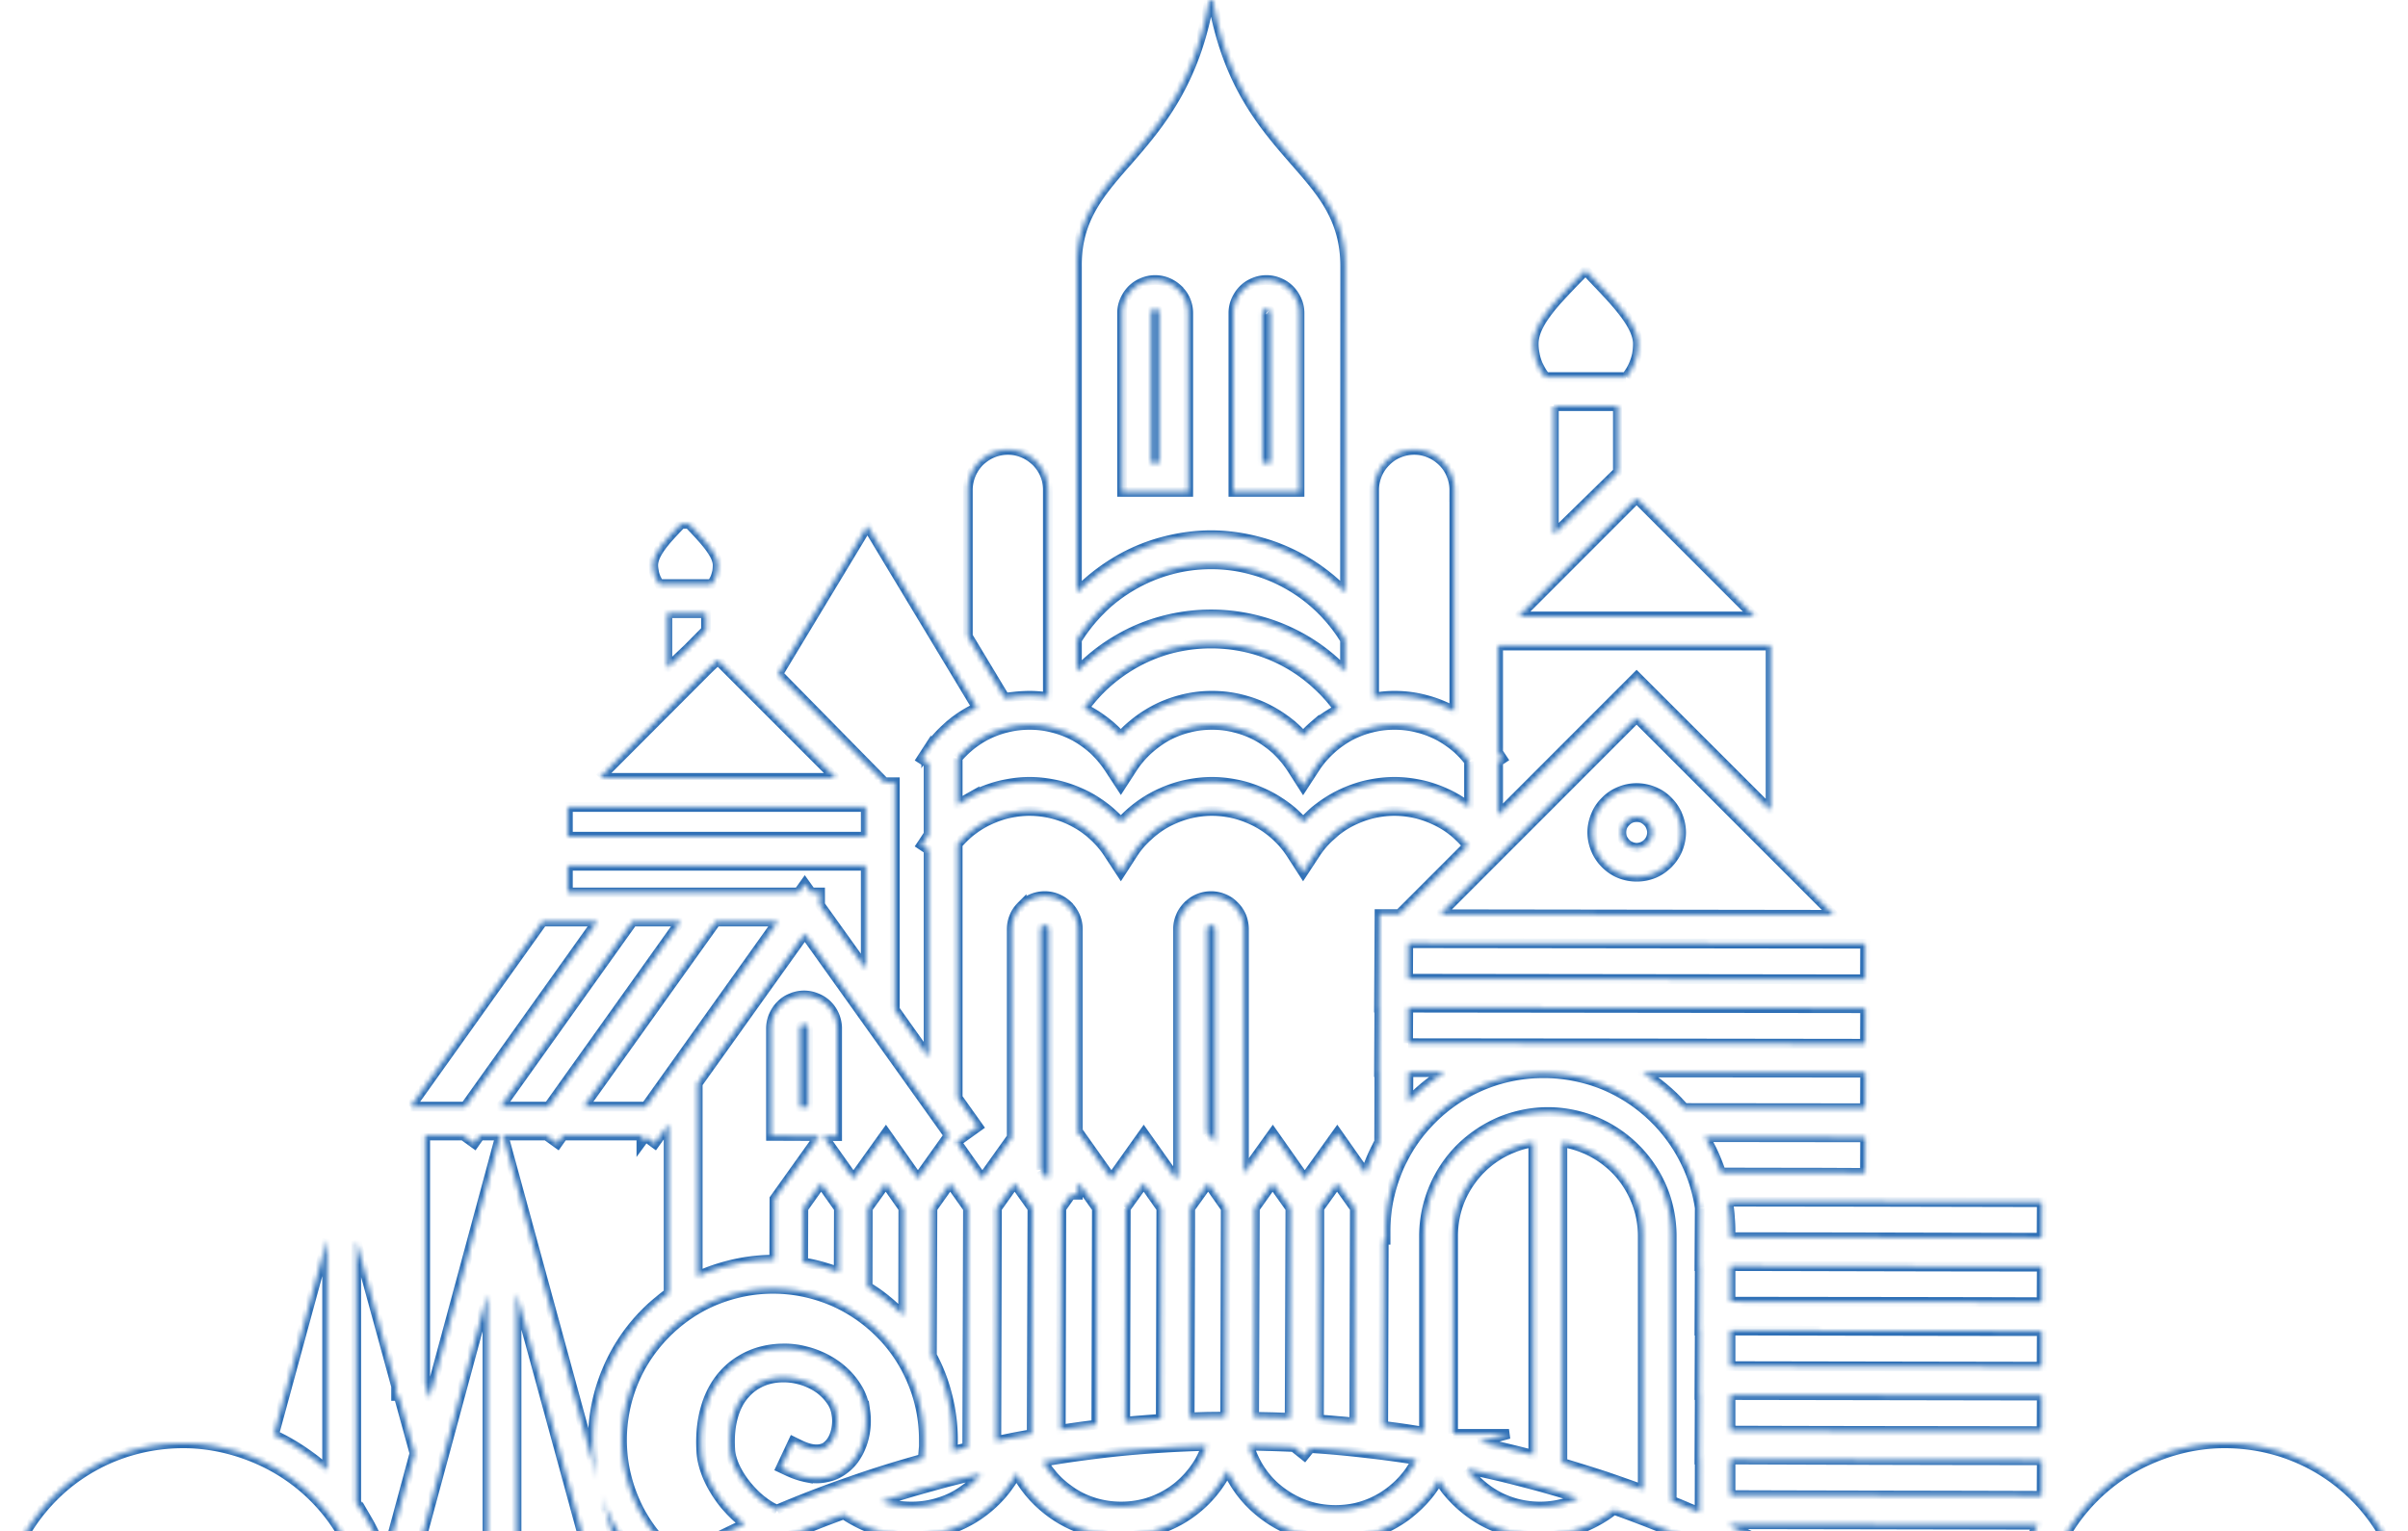 <svg xmlns="http://www.w3.org/2000/svg" width="492" height="313" fill="none" viewBox="0 0 492 313"><mask id="a" fill="#fff"><path fill-rule="evenodd" d="M256.237 289.578l3.71.075c1.224.037 2.411.074 3.561.148l.148-42.837-3.635-5.123-3.635 5.123-.149 42.614zm148.222 41.984c.408-.334.853-.743 1.261-1.114a23.374 23.374 0 0 0 1.632-1.707c.89-.966 1.706-2.005 2.522-3.156l.556-.853-33.197-.038c1.298.78 2.596 1.597 3.894 2.45a301.78 301.78 0 0 1 6.714 4.418h16.618zm9.05-12.733l.445-1.225c.26-.742.519-1.522.742-2.338l.111-.371c.408-.891.816-1.745 1.224-2.599l.371-.668-62.834-.111v.408a268.702 268.702 0 0 1 6.565 3.229c2.337 1.188 4.637 2.376 6.862 3.601l46.514.074zm22.775 56.981c.185-.557.371-1.188.556-1.894.186-.668.334-1.336.519-2.078l.038-.186c2.299-6.719 3.968-15.182 5.6-23.609 1.818-9.28 3.636-18.597 6.417-25.798a6.815 6.815 0 0 1 1.299-2.265c.593-.705 1.298-1.225 2.077-1.633.779-.408 1.632-.705 2.522-.78.816-.111 1.706-.037 2.597.223a6.972 6.972 0 0 1 2.374 1.114c.704.556 1.298 1.187 1.743 1.967.482.742.816 1.559.964 2.45a7.606 7.606 0 0 1 0 2.598l-9.681 35.785 5.304 2.227 24.148-25.576 8.642.445c.742-4.046.779-8.092.186-11.953a37.514 37.514 0 0 0-4.303-12.732c-2.263-4.046-5.267-7.684-8.902-10.654-3.487-2.895-7.604-5.159-12.13-6.644a38.328 38.328 0 0 0-13.612-1.782c-4.711.26-9.236 1.411-13.428 3.267a37.189 37.189 0 0 0-11.35 7.758c-3.116 3.118-5.712 6.793-7.53 10.95-.779 2.933-1.929 5.68-3.338 8.316-1.484 2.672-3.227 5.159-5.267 7.387a29.472 29.472 0 0 1-1.818 1.893c-.408.408-.853.816-1.298 1.188v1.707h-2.077a41.56 41.56 0 0 1-3.747 2.561c-.667.409-1.335.743-2.003 1.114a232.316 232.316 0 0 1 18.732 16.482 234.851 234.851 0 0 1 16.766 18.152zM99.856 344.406c-2.225-.52-4.414-1.3-6.528-2.228a37.976 37.976 0 0 1-9.125-5.679 38.667 38.667 0 0 1-7.826-8.835c-2.078-3.229-3.672-6.83-4.748-10.654-1.78-4.157-4.377-7.832-7.493-10.95a37.186 37.186 0 0 0-11.35-7.758c-4.192-1.856-8.754-3.007-13.428-3.267a38.333 38.333 0 0 0-13.612 1.782 37.232 37.232 0 0 0-12.167 6.644 37.665 37.665 0 0 0-8.865 10.654c-2.188 3.935-3.672 8.241-4.303 12.732A35.999 35.999 0 0 0 .597 338.8l8.642-.445 24.148 25.576 5.267-2.227-9.644-35.785c-.186-.853-.149-1.744 0-2.598a6.988 6.988 0 0 1 .927-2.45 7.5 7.5 0 0 1 1.78-1.967 7.005 7.005 0 0 1 2.374-1.114c.89-.26 1.744-.334 2.597-.223.89.075 1.743.372 2.522.743a7.355 7.355 0 0 1 2.077 1.633 7.39 7.39 0 0 1 1.299 2.302c2.67 7.461 4.45 16.37 6.194 25.316 1.706 8.5 3.375 17.001 5.823 24.091l.038.186a39.82 39.82 0 0 0 1.372 4.863 33.215 33.215 0 0 0 1.818 4.343c.63 1.188 1.26 2.301 1.965 3.303l.89 1.225c5.861-7.832 12.167-15.293 18.918-22.309a249.46 249.46 0 0 1 20.252-18.857zm-43.88-51.153a43.266 43.266 0 0 1 7.159 4.232 36.38 36.38 0 0 1 3.709 3.007v-47.143l-10.868 39.904zm16.803 13.883c.816 1.114 1.558 2.302 2.262 3.49a35.004 35.004 0 0 1 2.115 4.269l.148.371a29.97 29.97 0 0 0 1.372 4.009l6.01-22.235-3.228-11.731h-.519v-1.967l-8.16-29.771v53.565zm10.052 19.415a28.12 28.12 0 0 0 2.151 2.561 31.405 31.405 0 0 0 3.005 2.858 33.123 33.123 0 0 0 6.49 4.232 30.438 30.438 0 0 0 5.12 2.004v-73.647L82.83 326.551zm22.7 12.843l.557.075a214.833 214.833 0 0 1 8.271-6.125c2.745-1.968 5.564-3.861 8.457-5.754l-17.285-63.291v75.095zm338.134 65.555c.668 1.225 1.521 2.339 2.448 3.378a18.927 18.927 0 0 0 3.042 2.673h4.673a253.024 253.024 0 0 0-3.264-5.382l-.296-.483-6.603-.186zm-8.271-7.535c-1.521-.52-2.968-1.225-4.34-2.042a24.58 24.58 0 0 1-4.785-3.712 25.094 25.094 0 0 1-3.672-4.714c-.26-.446-.52-.891-.742-1.337-.223.446-.482.891-.742 1.337a24.033 24.033 0 0 1-3.672 4.714 24.686 24.686 0 0 1-7.27 5.011c-.816.372-1.632.669-2.448.966l27.745.742c-.037-.334-.074-.631-.074-.965zm-30.342 6.496c.111.26.26.52.408.78a17.047 17.047 0 0 0 2.634 3.674 18.61 18.61 0 0 0 3.004 2.636h21.069c.519-.371 1.001-.78 1.483-1.188a18.595 18.595 0 0 0 1.744-1.67c.445-.52.853-1.04 1.261-1.634.222-.334.482-.668.667-1.002-.111-.223-.185-.482-.296-.742l-31.974-.854zm20.327-26.096c.259 1.559.779 3.044 1.409 4.418a18.527 18.527 0 0 0 3.672 5.234 18.61 18.61 0 0 0 5.972 4.009c1.744.705 3.598 1.187 5.564 1.336a248.233 248.233 0 0 0-12.574-15.999c-.631.223-1.224.408-1.855.557-.63.148-1.298.297-1.966.408l-.222.037zm-.371-5.939a229.543 229.543 0 0 0-16.766-16.704l-.185.074c-.446.148-.854.297-1.225.408-.816.26-1.706.446-2.596.631l-.853.149c.26 1.67.742 3.303 1.409 4.825a19.364 19.364 0 0 0 3.784 5.494 18.336 18.336 0 0 0 6.009 4.009 18.36 18.36 0 0 0 7.047 1.411c.52 0 1.039-.037 1.521-.074a19.46 19.46 0 0 0 1.521-.186l.334-.037zm-324.373-6.608c-.223.409-.445.854-.705 1.262a24.048 24.048 0 0 1-3.486 4.418 25.455 25.455 0 0 1-6.862 4.825 25.054 25.054 0 0 1-6.64 2.042l-.148 1.002.074.334a17.778 17.778 0 0 0 2.485 5.457 18.115 18.115 0 0 0 4.117 4.455 16.934 16.934 0 0 0 5.305 2.821 18.436 18.436 0 0 0 5.934 1.002c2.485 0 4.896-.52 7.048-1.41 2.262-.928 4.265-2.302 5.972-4.009a18.91 18.91 0 0 0 3.672-5.197 19.5 19.5 0 0 0 1.409-4.381c-2.337-.334-4.562-1.002-6.676-1.93a24.686 24.686 0 0 1-7.27-5.011 23.999 23.999 0 0 1-3.487-4.418c-.26-.408-.482-.853-.742-1.262zm-23.74 12.844c-.37 0-.74-.074-1.112-.111a71.139 71.139 0 0 0-1.187-.223l-.111-.037a289.071 289.071 0 0 0-6.75 8.352c-1.633 2.079-3.19 4.195-4.749 6.311a21.255 21.255 0 0 0 3.079-1.003 17.79 17.79 0 0 0 5.786-3.934c1.484-1.485 2.745-3.23 3.635-5.16a18.02 18.02 0 0 0 1.41-4.195zm2.523-5.939c2.411-.037 4.748-.52 6.825-1.411 2.263-.928 4.266-2.301 5.972-4.009a18.437 18.437 0 0 0 3.82-5.531 18.634 18.634 0 0 0 1.41-4.825l-2.04-.26a230.603 230.603 0 0 0-9.199 8.834 210.07 210.07 0 0 0-6.788 7.202zm.334 14.7a15.57 15.57 0 0 1-.63 1.039 24.72 24.72 0 0 1-3.08 3.749c-2.225 2.227-4.933 4.046-7.9 5.308a23.604 23.604 0 0 1-4.45 1.337l29.117-.817a124.06 124.06 0 0 1-.557-.223 23.955 23.955 0 0 1-6.417-3.526c-1.706-1.299-3.227-2.858-4.525-4.566a25.024 25.024 0 0 1-1.558-2.301zM54.53 404.949l-.482.78a249.03 249.03 0 0 0-3.19 5.271h38.984c1.15-.817 2.226-1.745 3.153-2.821a16.918 16.918 0 0 0 2.597-3.675c.148-.26.26-.483.37-.743l-41.432 1.188zm327.155-70.38l-.074.631c.296 1.893.89 3.712 1.743 5.382.89 1.745 2.04 3.378 3.45 4.752 1.706 1.707 3.709 3.081 5.971 4.009 2.152.928 4.563 1.41 7.048 1.41.927 0 1.855-.074 2.708-.185l.334-.075a218.818 218.818 0 0 0-10.349-8.24 203.516 203.516 0 0 0-10.831-7.684zm-6.046.519h-.631l-.037-.037a25.166 25.166 0 0 1-6.714-1.113c-2.373-.743-4.562-1.857-6.602-3.23a25.29 25.29 0 0 1-4.117-3.601 17.46 17.46 0 0 1-1.707-2.004c-.445.594-.89 1.151-1.372 1.707a24.09 24.09 0 0 1-3.598 3.415 24.347 24.347 0 0 1-6.38 3.527 22.797 22.797 0 0 1-5.267 1.299c.26 1.708.742 3.304 1.41 4.789.927 2.078 2.188 3.935 3.783 5.494a18.588 18.588 0 0 0 5.972 4.009 17.96 17.96 0 0 0 7.047 1.41c2.523 0 4.897-.482 7.048-1.41a18.847 18.847 0 0 0 6.009-3.972 19.943 19.943 0 0 0 3.45-4.789 19.007 19.007 0 0 0 1.706-5.382v-.112zm-23.072-15.962l-.556-1.373a209.414 209.414 0 0 0-10.238-4.529 228.968 228.968 0 0 0-12.017-4.64 22.21 22.21 0 0 1-2.449 1.708 26.826 26.826 0 0 1-3.56 1.819 25.414 25.414 0 0 1-3.821 1.15c-.705.186-1.409.297-2.114.372a19.071 19.071 0 0 0 1.409 4.825 19.364 19.364 0 0 0 3.784 5.494c1.706 1.708 3.746 3.044 5.972 4.009a18.67 18.67 0 0 0 7.084 1.374c2.077 0 4.043-.335 5.898-.966a19.646 19.646 0 0 0 5.304-2.821 17.516 17.516 0 0 0 3.227-3.192c.816-1.002 1.484-2.079 2.077-3.23zm8.643 3.23l.111.148a18.309 18.309 0 0 0 3.672 3.304h.037c1.521 1.077 3.19 1.893 5.008 2.487.927.26 1.854.483 2.819.631l-2.448-1.447c-2.263-1.3-4.525-2.599-6.862-3.861l-2.337-1.262zm35.831 34.151a22.816 22.816 0 0 1-6.936-1.856 23.812 23.812 0 0 1-7.493-5.123 25.199 25.199 0 0 1-3.301-4.083l-.668-1.114a18.2 18.2 0 0 1-.704 1.114 23.223 23.223 0 0 1-3.265 4.083c-3.709 3.712-8.605 6.236-14.058 6.942.223 1.67.705 3.303 1.41 4.788a17.104 17.104 0 0 0 3.783 5.494c1.707 1.708 3.71 3.081 5.972 4.009a18.511 18.511 0 0 0 7.048 1.411c2.522 0 4.896-.52 7.047-1.411a17.804 17.804 0 0 0 5.972-4.009 17.835 17.835 0 0 0 3.821-5.494 17.111 17.111 0 0 0 1.372-4.751zm-274.928 29.585c-.26.408-.483.817-.742 1.225a24.353 24.353 0 0 1-3.45 4.343 24.384 24.384 0 0 1-7.307 5.011c-.223.112-.445.223-.705.335l22.886-.669a24.699 24.699 0 0 1-6.528-4.677c-1.298-1.336-2.485-2.784-3.45-4.343a20.746 20.746 0 0 1-.704-1.225zm-16.803 17.41c.148.297.296.556.408.816a21.204 21.204 0 0 0 2.485 3.675 19.042 19.042 0 0 0 3.301 2.933l.074.074h20.957c.112-.074.557-.334.631-.408 1.113-.854 2.189-1.819 3.116-2.933.89-1.113 1.706-2.301 2.337-3.563.222-.52.482-1.04.667-1.56l-33.976.966zm59.57-17.41c-.223.408-.445.817-.705 1.225-1.001 1.559-2.151 3.044-3.449 4.343a25.938 25.938 0 0 1-5.342 4.046l18.101-.519a25.305 25.305 0 0 1-4.414-3.527c-1.335-1.299-2.485-2.784-3.449-4.343-.26-.408-.519-.817-.742-1.225zm-17.285 16.185c.334.853.705 1.67 1.113 2.413.742 1.336 1.632 2.598 2.633 3.674a22.478 22.478 0 0 0 3.005 2.636h21.068c1.113-.78 2.152-1.67 3.042-2.673a18.81 18.81 0 0 0 2.67-3.712 16.59 16.59 0 0 0 1.373-3.341l-34.904 1.003zm-22.218-24.389a19.5 19.5 0 0 0 1.409 4.381c.927 1.93 2.152 3.712 3.672 5.197 1.707 1.707 3.71 3.081 5.972 4.009 2.189.89 4.563 1.41 7.048 1.41 2.522 0 4.896-.52 7.047-1.41a18.351 18.351 0 0 0 9.644-9.206 17.872 17.872 0 0 0 1.447-4.381 25.167 25.167 0 0 1-6.677-1.93 24.7 24.7 0 0 1-7.27-5.011c-1.298-1.299-2.485-2.747-3.449-4.343-.26-.409-.483-.817-.742-1.225-.223.408-.445.816-.705 1.225a24.652 24.652 0 0 1-3.45 4.343 24.215 24.215 0 0 1-7.27 5.011 25.171 25.171 0 0 1-6.676 1.93zm82.308 8.204c-.223.408-.483.817-.705 1.225a25.972 25.972 0 0 1-3.487 4.343 23.265 23.265 0 0 1-3.264 2.747l8.16-.223a43.848 43.848 0 0 1 .334-6.347 6.106 6.106 0 0 0-.334-.52 20.746 20.746 0 0 1-.704-1.225zm-17.693 14.997c.37 1.188.853 2.376 1.446 3.452a16.432 16.432 0 0 0 2.634 3.712c.927 1.039 1.966 1.93 3.078 2.747h21.069c1.113-.817 2.151-1.708 3.078-2.747a17.302 17.302 0 0 0 2.634-3.712 17.714 17.714 0 0 0 1.484-3.675c.222-.742.371-1.485.482-2.264-2.374-.334-4.637-.965-6.751-1.931a23.858 23.858 0 0 1-4.34-2.487c.037.891.075 1.782.186 2.71l.408 3.452-25.408.743zm-21.811-23.201a16.36 16.36 0 0 0 1.41 4.381c.89 1.93 2.151 3.675 3.672 5.197a17.819 17.819 0 0 0 5.972 4.009 18.52 18.52 0 0 0 7.047 1.41c2.523 0 4.896-.52 7.048-1.41a17.829 17.829 0 0 0 5.972-4.009 17.626 17.626 0 0 0 3.672-5.197 16.322 16.322 0 0 0 1.409-4.381 24.91 24.91 0 0 1-6.639-1.93 24.215 24.215 0 0 1-7.27-5.011 23.248 23.248 0 0 1-3.487-4.343c-.222-.409-.482-.817-.705-1.225-.222.408-.482.816-.704 1.225a24.698 24.698 0 0 1-3.45 4.343 24.384 24.384 0 0 1-7.307 5.011 24.907 24.907 0 0 1-6.64 1.93zm223.333 19.303a11.282 11.282 0 0 1-1.187-.52 24.397 24.397 0 0 1-7.307-5.011c-1.335-1.299-2.485-2.784-3.487-4.343-.222-.408-.482-.817-.704-1.225-.223.408-.445.817-.705 1.225-1.002 1.559-2.151 3.044-3.45 4.343-2.04 2.005-4.377 3.675-7.01 4.9l23.85.631zm-29.785 5.568c.26.631.557 1.262.89 1.856a17.253 17.253 0 0 0 2.634 3.712 19.142 19.142 0 0 0 3.079 2.673h21.031a18.61 18.61 0 0 0 3.004-2.636c1.039-1.113 1.929-2.375 2.671-3.674.148-.335.334-.669.482-1.003l-33.791-.928zm20.401-24.871c.26 1.522.742 3.007 1.409 4.381.891 1.93 2.152 3.675 3.673 5.197a17.825 17.825 0 0 0 5.971 4.009c2.152.89 4.526 1.41 7.048 1.41 2.485 0 4.896-.52 7.048-1.41 2.262-.928 4.265-2.302 5.971-4.009a17.647 17.647 0 0 0 3.673-5.197 16.393 16.393 0 0 0 1.409-4.381 24.9 24.9 0 0 1-6.639-1.93 24.401 24.401 0 0 1-7.308-5.011 24.647 24.647 0 0 1-3.449-4.343c-.223-.409-.482-.817-.705-1.225-.223.408-.482.816-.705 1.225a24.647 24.647 0 0 1-3.449 4.343 24.389 24.389 0 0 1-7.308 5.011 24.9 24.9 0 0 1-6.639 1.93zm-36.091 18.078a24.673 24.673 0 0 1-5.823-4.306c-1.299-1.299-2.449-2.784-3.45-4.343-.26-.408-.482-.817-.705-1.225a21.04 21.04 0 0 1-.742 1.225c-.964 1.596-2.151 3.044-3.449 4.343-1.447 1.485-3.116 2.747-4.896 3.786l19.065.52zm-27.522 5.642c.333 1.003.741 1.968 1.261 2.859a17.378 17.378 0 0 0 2.559 3.712c.964 1.039 2.003 2.004 3.19 2.821h21.106a19.621 19.621 0 0 0 2.93-2.598c1.038-1.114 1.892-2.339 2.633-3.638.371-.743.742-1.485 1.039-2.228l-34.718-.928zm20.808-23.72a19.502 19.502 0 0 0 1.41 4.381 18.867 18.867 0 0 0 3.672 5.197 18.588 18.588 0 0 0 5.972 4.009c2.188.89 4.562 1.41 7.047 1.41 2.523 0 4.897-.52 7.048-1.41a18.351 18.351 0 0 0 9.644-9.206 17.872 17.872 0 0 0 1.447-4.381 25.167 25.167 0 0 1-6.677-1.93 24.215 24.215 0 0 1-7.27-5.011c-1.335-1.299-2.485-2.784-3.45-4.343-.259-.409-.482-.817-.742-1.225-.222.408-.445.816-.704 1.225a24.698 24.698 0 0 1-3.45 4.343 24.215 24.215 0 0 1-7.27 5.011 25.167 25.167 0 0 1-6.677 1.93zm-38.093 16.89a27.975 27.975 0 0 1-3.821-3.118c-1.298-1.299-2.448-2.784-3.45-4.343-.222-.408-.482-.817-.704-1.225-.223.408-.483.817-.705 1.225a28.056 28.056 0 0 1-1.521 2.153c.148 1.596.223 3.304.186 5.048l10.015.26zm-16.469.297a17.534 17.534 0 0 1-2.968 1.596c-2.114.966-4.377 1.597-6.788 1.931.149.779.297 1.522.52 2.301.37 1.299.89 2.524 1.52 3.712a20.275 20.275 0 0 0 2.634 3.712 18.92 18.92 0 0 0 3.041 2.673h21.069a18.878 18.878 0 0 0 3.041-2.673c1.002-1.113 1.929-2.338 2.634-3.675a20.54 20.54 0 0 0 1.372-3.229l-26.632-.743.408-3.452c.074-.705.111-1.447.149-2.153zm11.758-17.187a17.912 17.912 0 0 0 1.446 4.381c.891 1.93 2.152 3.675 3.635 5.197a18.372 18.372 0 0 0 6.009 4.009c2.152.89 4.526 1.41 7.048 1.41 2.485 0 4.896-.52 7.048-1.41 2.262-.928 4.265-2.302 5.971-4.009 1.521-1.485 2.745-3.267 3.673-5.197a19.551 19.551 0 0 0 1.409-4.381c-2.337-.334-4.562-1.002-6.677-1.93a24.7 24.7 0 0 1-7.27-5.011 24.647 24.647 0 0 1-3.449-4.343c-.26-.409-.483-.817-.705-1.225-.223.408-.482.816-.742 1.225-.964 1.596-2.151 3.044-3.449 4.343a24.232 24.232 0 0 1-7.271 5.011 24.766 24.766 0 0 1-6.676 1.93zm-27.819 20.714c-2.374-.334-4.637-.965-6.751-1.931a24.384 24.384 0 0 1-7.307-5.011c-1.299-1.299-2.486-2.747-3.45-4.343-.26-.408-.482-.817-.742-1.225-.222.408-.445.817-.705 1.225a24.647 24.647 0 0 1-3.449 4.343c-3.71 3.712-8.606 6.236-14.058 6.942.111.742.259 1.447.445 2.153a18.28 18.28 0 0 0 1.409 3.563 19.314 19.314 0 0 0 2.486 3.675c.964 1.114 2.077 2.079 3.301 2.933l.074.074h21.031a19.113 19.113 0 0 0 3.19-2.821c1.002-1.114 1.892-2.339 2.597-3.675a19.983 19.983 0 0 0 1.446-3.675c.223-.705.371-1.485.483-2.227zm-14.949-20.714a19.502 19.502 0 0 0 1.41 4.381 18.867 18.867 0 0 0 3.672 5.197 18.588 18.588 0 0 0 5.972 4.009 18.52 18.52 0 0 0 7.047 1.41c2.523 0 4.897-.52 7.048-1.41a17.957 17.957 0 0 0 5.415-3.453c-1.557-8.315-6.528-15.219-12.945-21.827l-.222.409a24.698 24.698 0 0 1-3.45 4.343c-2.114 2.079-4.562 3.786-7.307 5.011a24.907 24.907 0 0 1-6.64 1.93zm35.349 3.081c.371-1.002.668-2.041.891-3.081a24.161 24.161 0 0 1-2.374-.445 41.968 41.968 0 0 1 1.483 3.526zm-78.153-3.081c.074.334.148.706.222 1.04.186-.409.371-.78.52-1.188-.223.074-.483.111-.742.148zm4.488 8.984c.222.185.408.408.593.594a18.61 18.61 0 0 0 5.972 4.009c2.189.89 4.563 1.41 7.085 1.41 2.485 0 4.859-.52 7.047-1.41a18.588 18.588 0 0 0 5.972-4.009 18.867 18.867 0 0 0 3.672-5.197 19.502 19.502 0 0 0 1.41-4.381 25.167 25.167 0 0 1-6.677-1.93 24.215 24.215 0 0 1-7.27-5.011 24.647 24.647 0 0 1-3.449-4.343c-.26-.409-.483-.817-.705-1.225-.26.408-.482.816-.742 1.225-.964 1.596-2.151 3.044-3.45 4.343a23.265 23.265 0 0 1-3.264 2.747c-2.93 4.046-5.156 8.352-6.194 13.178zm-93.324-42.912c-.26.408-.483.817-.742 1.225a24.353 24.353 0 0 1-3.45 4.343 24.497 24.497 0 0 1-7.307 5.049c-2.114.928-4.377 1.596-6.751 1.893a18.8 18.8 0 0 0 1.41 4.788 18.837 18.837 0 0 0 3.783 5.494 18.336 18.336 0 0 0 6.009 4.009 18.362 18.362 0 0 0 7.048 1.411c2.485 0 4.859-.52 7.047-1.411a18.572 18.572 0 0 0 5.972-4.009c1.595-1.559 2.856-3.452 3.783-5.494a18.8 18.8 0 0 0 1.41-4.788c-2.374-.297-4.637-.965-6.751-1.893a23.839 23.839 0 0 1-7.307-5.049 24.698 24.698 0 0 1-3.45-4.343 20.746 20.746 0 0 1-.704-1.225zm-20.55 6.756a17.336 17.336 0 0 0 6.195-1.373 18.61 18.61 0 0 0 5.972-4.009 18.472 18.472 0 0 0 3.709-5.309c.334-.705.63-1.485.853-2.227-2.893 2.005-5.712 4.12-8.494 6.236-2.782 2.19-5.564 4.418-8.235 6.682zm63.317-6.756c-.223.408-.445.817-.705 1.225-1.001 1.559-2.151 3.044-3.449 4.343-2.115 2.079-4.563 3.824-7.308 5.049-2.114.928-4.376 1.596-6.75 1.893.222 1.67.704 3.303 1.372 4.788a17.818 17.818 0 0 0 3.821 5.494c1.706 1.708 3.709 3.081 5.971 4.009a18.511 18.511 0 0 0 7.048 1.411c2.522 0 4.896-.52 7.048-1.411a18.357 18.357 0 0 0 6.009-4.009 18.856 18.856 0 0 0 3.783-5.494 18.758 18.758 0 0 0 1.409-4.788 24.556 24.556 0 0 1-6.787-1.893 23.691 23.691 0 0 1-7.271-5.049c-1.335-1.299-2.485-2.784-3.486-4.343-.223-.408-.482-.817-.705-1.225zm-39.503-8.315c.259 1.559.742 3.007 1.372 4.417a18.814 18.814 0 0 0 3.709 5.272 18.61 18.61 0 0 0 5.972 4.009 17.969 17.969 0 0 0 7.048 1.41c2.522 0 4.896-.482 7.047-1.41a18.847 18.847 0 0 0 6.009-3.972v-.037a18.392 18.392 0 0 0 3.784-5.494 18.363 18.363 0 0 0 1.409-4.789 25.433 25.433 0 0 1-4.822-1.113c-2.188-.78-4.228-1.819-6.046-3.119a24.514 24.514 0 0 1-4.674-4.306 19.075 19.075 0 0 1-1.743-2.412 24.78 24.78 0 0 1-1.817 2.561c-1.373 1.67-2.931 3.192-4.711 4.454a23.587 23.587 0 0 1-6.751 3.415c-1.855.594-3.783 1.003-5.786 1.114zm82.308 8.315c-.223.408-.483.817-.705 1.225a24.889 24.889 0 0 1-3.487 4.343 23.839 23.839 0 0 1-7.307 5.049 23.951 23.951 0 0 1-6.751 1.893 18.8 18.8 0 0 0 1.41 4.788 18.359 18.359 0 0 0 3.783 5.494 18.336 18.336 0 0 0 6.009 4.009 18.362 18.362 0 0 0 7.048 1.411c2.485 0 4.896-.52 7.047-1.411a20.815 20.815 0 0 0 1.595-.742c2.485-3.378 5.378-6.533 8.568-9.652.446-1.262.816-2.561 1.002-3.897-2.374-.297-4.637-.965-6.751-1.893a23.675 23.675 0 0 1-7.27-5.049h-.037c-1.298-1.299-2.448-2.784-3.45-4.343a20.746 20.746 0 0 1-.704-1.225zm-39.652-8.909c.26 1.708.742 3.304 1.409 4.789a18.392 18.392 0 0 0 3.784 5.494 18.351 18.351 0 0 0 6.009 4.009c2.151.928 4.525 1.41 7.047 1.41 2.523 0 4.896-.482 7.048-1.41a18.298 18.298 0 0 0 5.972-3.972 18.442 18.442 0 0 0 3.82-5.531 17 17 0 0 0 1.373-4.789c-2.374-.297-4.637-.965-6.751-1.893a24.705 24.705 0 0 1-7.27-5.011v-.037a23.255 23.255 0 0 1-3.487-4.344c-.222-.408-.482-.816-.705-1.225-.222.409-.482.817-.704 1.225a23.295 23.295 0 0 1-3.487 4.344 23.69 23.69 0 0 1-7.27 5.048c-2.115.928-4.377 1.596-6.788 1.893zm186.241 21.419c-2.374-.297-4.637-.965-6.751-1.893a23.839 23.839 0 0 1-7.307-5.049 24.263 24.263 0 0 1-3.45-4.343c-.26-.408-.482-.817-.705-1.225-.259.408-.482.817-.742 1.225-.964 1.596-2.151 3.044-3.449 4.343a23.85 23.85 0 0 1-7.307 5.049c-2.115.928-4.377 1.596-6.751 1.893.259 1.67.742 3.303 1.409 4.788a18.86 18.86 0 0 0 3.784 5.494 18.336 18.336 0 0 0 6.009 4.009 18.36 18.36 0 0 0 7.047 1.411c2.485 0 4.859-.52 7.048-1.411a18.594 18.594 0 0 0 5.972-4.009c1.595-1.559 2.856-3.452 3.783-5.494a18.8 18.8 0 0 0 1.41-4.788zm-42.805 0c-2.374-.297-4.637-.965-6.751-1.893a23.675 23.675 0 0 1-7.27-5.049 23.288 23.288 0 0 1-3.487-4.343c-.222-.408-.482-.817-.704-1.225-.223.408-.483.817-.705 1.225a24.652 24.652 0 0 1-3.45 4.343h-.037a24.125 24.125 0 0 1-7.27 5.049c-2.114.928-4.377 1.596-6.788 1.893a18.8 18.8 0 0 0 1.41 4.788c.334.743.704 1.448 1.113 2.116a78.576 78.576 0 0 1 4.043 4.603 17.688 17.688 0 0 0 4.636 2.784 18.504 18.504 0 0 0 7.048 1.411c2.485 0 4.896-.52 7.047-1.411 2.263-.928 4.266-2.301 5.972-4.009 1.595-1.559 2.893-3.452 3.821-5.494a17.396 17.396 0 0 0 1.372-4.788zm-15.059-21.419a18.325 18.325 0 0 0 1.409 4.789 19.044 19.044 0 0 0 3.783 5.531 18.87 18.87 0 0 0 6.009 3.972c2.152.928 4.526 1.41 7.048 1.41 2.485 0 4.896-.482 7.048-1.41 2.262-.928 4.265-2.302 5.971-3.972 1.595-1.596 2.894-3.453 3.784-5.531.705-1.485 1.15-3.081 1.409-4.789-2.374-.297-4.636-.965-6.751-1.893a24.415 24.415 0 0 1-7.307-5.011 26.363 26.363 0 0 1-3.449-4.381 19.92 19.92 0 0 1-.705-1.225 21.26 21.26 0 0 1-.742 1.225c-.964 1.597-2.151 3.044-3.449 4.344a24.157 24.157 0 0 1-7.271 5.048 24.556 24.556 0 0 1-6.787 1.893zm-50.038 14.403l-.074.074a35.151 35.151 0 0 1-1.744 1.596c-1.706 1.559-3.449 3.081-5.155 4.603a273.888 273.888 0 0 0-5.898 5.271l.148.26c.928 2.042 2.189 3.935 3.784 5.494a18.572 18.572 0 0 0 5.972 4.009c2.188.891 4.562 1.411 7.047 1.411 2.522 0 4.896-.52 7.085-1.411a18.594 18.594 0 0 0 5.972-4.009 18.621 18.621 0 0 0 3.486-4.826c-2.262-2.115-4.636-4.231-7.047-6.384-3.376-2.97-6.788-6.014-10.164-9.318a91.318 91.318 0 0 1-3.412 3.23zm7.27-14.403a17.031 17.031 0 0 0 1.372 4.789 17.847 17.847 0 0 0 3.821 5.494 17.819 17.819 0 0 0 5.972 4.009 17.96 17.96 0 0 0 7.047 1.41c2.523 0 4.897-.482 7.048-1.41a18.351 18.351 0 0 0 6.009-4.009 18.371 18.371 0 0 0 3.783-5.494 18.365 18.365 0 0 0 1.41-4.789 23.951 23.951 0 0 1-6.751-1.893 23.946 23.946 0 0 1-7.307-5.011 24.771 24.771 0 0 1-3.487-4.381c-.222-.408-.482-.816-.705-1.225-.222.409-.445.854-.704 1.225a26.42 26.42 0 0 1-3.45 4.381c-2.114 2.078-4.562 3.786-7.307 5.011-2.114.928-4.377 1.596-6.751 1.893zm-42.805 0c.26 1.708.742 3.304 1.41 4.789a18.371 18.371 0 0 0 3.783 5.494 18.372 18.372 0 0 0 6.009 4.009c2.152.928 4.526 1.41 7.048 1.41a17.96 17.96 0 0 0 7.047-1.41c.631-.26 1.224-.557 1.818-.854a318.667 318.667 0 0 0 6.417-5.902 15.283 15.283 0 0 0 1.521-2.747 18.363 18.363 0 0 0 1.409-4.789c-2.374-.297-4.636-.965-6.751-1.893a24.318 24.318 0 0 1-7.307-5.048c-1.298-1.3-2.485-2.747-3.449-4.344a19.92 19.92 0 0 1-.705-1.225c-.26.409-.482.817-.742 1.225-.964 1.597-2.151 3.044-3.45 4.344a23.853 23.853 0 0 1-7.307 5.048c-2.114.928-4.377 1.596-6.751 1.893zm-3.152-33.928c-.668 1.262-1.484 2.413-2.337 3.526a24.531 24.531 0 0 1-5.045 4.752c-1.817 1.299-3.857 2.338-6.009 3.118-1.558.52-3.19.928-4.859 1.114.26 1.707.742 3.303 1.41 4.825a19.34 19.34 0 0 0 3.783 5.494 19.588 19.588 0 0 0 6.009 4.009c2.151.891 4.525 1.374 7.048 1.374a18.62 18.62 0 0 0 7.047-1.374 19.87 19.87 0 0 0 5.972-4.009c1.595-1.596 2.893-3.452 3.783-5.494.705-1.522 1.15-3.118 1.41-4.825a25.322 25.322 0 0 1-5.008-1.188 24.565 24.565 0 0 1-6.157-3.267c-1.854-1.373-3.524-2.97-4.896-4.751a23.978 23.978 0 0 1-2.151-3.304zm-24.556 12.51a29.202 29.202 0 0 1-1.743-.26c-1.15-.26-2.3-.594-3.412-.965a26.675 26.675 0 0 1-3.302-1.522 22.984 22.984 0 0 1-2.262-1.374c-4.117 1.485-8.272 3.155-12.389 4.9-3.858 1.67-7.641 3.452-11.35 5.271.556 1.002 1.187 1.968 1.891 2.821a17.248 17.248 0 0 0 3.71 3.453 18.908 18.908 0 0 0 5.044 2.524 18.36 18.36 0 0 0 5.564.854c2.522 0 4.896-.483 7.048-1.374a19.612 19.612 0 0 0 6.009-4.009 19.361 19.361 0 0 0 3.783-5.494 19.03 19.03 0 0 0 1.409-4.825zm-3.041-6.756c.927.334 1.929.593 3.004.779 1.002.186 2.078.26 3.19.26 1.966 0 3.821-.297 5.564-.854a16.698 16.698 0 0 0 5.082-2.524 16.915 16.915 0 0 0 3.301-3.007l.26-.297c-3.45.78-6.9 1.634-10.275 2.599-3.412.928-6.788 1.93-10.126 3.044zM100.71 407.474c-.667 1.225-1.41 2.375-2.262 3.415l-.075.111h4.637l-.111-.186a23.536 23.536 0 0 1-2.189-3.34zM402.53 411a24.067 24.067 0 0 1-2.263-3.452l-.037-.074-.037.037a24.66 24.66 0 0 1-2.3 3.489h4.637zm-42.768 0l-.037-.037a22.76 22.76 0 0 1-2.3-3.489l-.037.148c-.667 1.151-1.409 2.302-2.262 3.378h4.636zm-42.804 0l-.075-.111a20.806 20.806 0 0 1-2.225-3.415 29.115 29.115 0 0 1-2.337 3.526h4.637zm-42.768 0l-.037-.037a24.718 24.718 0 0 1-2.3-3.489c-.667 1.225-1.409 2.375-2.262 3.415l-.037.111h4.636zm-130.713-3.526a22.221 22.221 0 0 1-2.04 3.192l-.26.334h4.637a24.119 24.119 0 0 1-2.3-3.452l-.037-.074zm42.804 0a22.681 22.681 0 0 1-2.299 3.489V411h4.636l-.037-.074c-.89-1.077-1.632-2.227-2.3-3.452zm42.805 0a24.345 24.345 0 0 1-2.3 3.452l-.037.074h4.637l-.149-.186a22.287 22.287 0 0 1-2.151-3.34zm46.069-93.025a18.877 18.877 0 0 0 1.409 4.306 18.867 18.867 0 0 0 3.672 5.197 18.988 18.988 0 0 0 5.972 4.009c2.151.891 4.525 1.374 7.048 1.374 2.522 0 4.896-.483 7.047-1.374 2.263-.928 4.266-2.301 5.972-4.009a18.758 18.758 0 0 0 3.821-5.494c.667-1.522 1.149-3.118 1.372-4.788a26.951 26.951 0 0 1-5.23-1.3 23.74 23.74 0 0 1-6.38-3.526 25.723 25.723 0 0 1-4.414-4.343 45.018 45.018 0 0 1-1.484-2.153c-.519.965-1.149 1.856-1.78 2.71-1.41 1.819-3.079 3.415-4.896 4.788-2.04 1.485-4.266 2.673-6.677 3.452-1.743.594-3.561.966-5.452 1.151zm21.736-21.381h11.424l-6.194 1.67c1.15.223 2.337.483 3.486.742 2.56.594 5.119 1.225 7.679 1.894v-63.922c-1.558.26-3.042.668-4.414 1.262a19.135 19.135 0 0 0-6.306 4.195 19.842 19.842 0 0 0-4.229 6.31 19.478 19.478 0 0 0-1.446 7.424v40.425zm22.329-59.616v65.555c2.894.854 5.861 1.782 8.828 2.747 2.597.891 5.119 1.782 7.604 2.673v-51.784c0-2.635-.519-5.16-1.483-7.424a19.15 19.15 0 0 0-4.192-6.31c-1.817-1.782-3.932-3.23-6.306-4.195-1.409-.594-2.893-1.002-4.451-1.262zm-19.547 66.817l.519.668a18.97 18.97 0 0 0 3.264 3.193 17.593 17.593 0 0 0 5.267 2.821c1.855.631 3.858.965 5.935.965a18.28 18.28 0 0 0 3.524-.334 19.334 19.334 0 0 0 3.338-.965c.334-.149.668-.297.964-.446-3.709-1.15-7.492-2.264-11.313-3.229a192.486 192.486 0 0 0-11.498-2.673zm-158.348 16.556l.445-1.299 1.262.408a264.484 264.484 0 0 1 5.638-2.821c1.15-.557 2.299-1.114 3.486-1.633-.296-.26-.593-.483-.853-.706-1.187-1.002-2.3-2.153-3.301-3.341-1.335-1.67-2.485-3.489-3.338-5.419-.779-1.819-1.299-3.675-1.373-5.531-.185-3.304.149-6.199.853-8.649.779-2.784 2.04-5.049 3.635-6.868a15.016 15.016 0 0 1 3.561-2.969 15.618 15.618 0 0 1 4.303-1.819 17.7 17.7 0 0 1 4.377-.557 16.214 16.214 0 0 1 4.451.52c2.3.556 4.525 1.559 6.417 2.932 1.855 1.337 3.412 3.044 4.525 5.049.705 1.262 1.15 2.709 1.373 4.231a14.514 14.514 0 0 1-.075 4.566 13.986 13.986 0 0 1-.89 3.007c-.371.891-.89 1.782-1.483 2.561a9.95 9.95 0 0 1-2.449 2.228c-.89.593-1.891 1.002-3.041 1.225-1.15.259-2.411.296-3.784.074a16.58 16.58 0 0 1-3.931-1.262l-1.595-.743 2.522-5.382 1.595.779c.816.371 1.558.631 2.263.743.667.111 1.261.111 1.743 0a3.42 3.42 0 0 0 1.076-.409c.333-.26.667-.556.927-.891.297-.371.556-.816.742-1.262a7.923 7.923 0 0 0 .482-1.67c.148-.891.185-1.819.037-2.71-.111-.817-.334-1.559-.668-2.19-.704-1.262-1.706-2.339-2.856-3.192a12.574 12.574 0 0 0-4.302-1.931 12.177 12.177 0 0 0-3.042-.371c-.964 0-1.966.111-2.93.371-.928.223-1.855.631-2.708 1.151a9.39 9.39 0 0 0-2.188 1.856c-1.076 1.188-1.929 2.747-2.449 4.677-.519 1.819-.741 4.009-.593 6.571.037 1.15.408 2.375.927 3.563.631 1.374 1.484 2.71 2.485 3.935 1.039 1.262 2.189 2.413 3.376 3.267.89.705 1.854 1.262 2.745 1.633a225.993 225.993 0 0 1 14.948-5.754 215.547 215.547 0 0 1 14.874-4.64l.111-1.188c.037-.519.074-.965.111-1.336v-1.336c0-4.195-.816-8.167-2.336-11.805-1.558-3.786-3.821-7.201-6.677-10.022a31.07 31.07 0 0 0-10.015-6.719c-3.635-1.485-7.604-2.339-11.795-2.339-4.192 0-8.161.854-11.796 2.339-3.783 1.559-7.158 3.86-10.015 6.719-2.856 2.858-5.155 6.236-6.713 10.022a31.01 31.01 0 0 0-2.337 11.805c0 2.524.297 5.011.89 7.35.594 2.449 1.484 4.751 2.597 6.941 1.075 2.005 2.336 3.935 3.857 5.68a30.428 30.428 0 0 0 4.117 4.046l2.782-1.485zm127.264-2.636c-1.929-.334-3.783-.928-5.527-1.67a25.036 25.036 0 0 1-6.379-4.121 23.324 23.324 0 0 1-4.711-5.716c-.445-.705-.816-1.448-1.187-2.19a21.607 21.607 0 0 1-1.002 1.782 24.048 24.048 0 0 1-4.488 5.382 24.012 24.012 0 0 1-6.936 4.343 22.573 22.573 0 0 1-6.12 1.634 18.368 18.368 0 0 0 1.409 4.788 18.34 18.34 0 0 0 3.784 5.531 19.419 19.419 0 0 0 5.972 4.009 18.62 18.62 0 0 0 7.047 1.374c2.522 0 4.896-.483 7.085-1.374 2.225-.965 4.265-2.301 5.972-4.009a19.513 19.513 0 0 0 3.672-5.271 16.282 16.282 0 0 0 1.409-4.492zm-13.39-18.709c.408 1.3.927 2.525 1.558 3.675a17.982 17.982 0 0 0 3.857 4.826 19.405 19.405 0 0 0 5.713 3.452c2.003.78 4.228 1.188 6.528 1.188 2.04 0 3.969-.297 5.749-.891a18.408 18.408 0 0 0 5.156-2.672 19.028 19.028 0 0 0 3.895-3.824 17.355 17.355 0 0 0 1.743-2.858c-3.338-.52-6.751-1.002-10.163-1.374-3.821-.445-7.641-.816-11.499-1.039l-1.224 1.522-2.188-1.745c-1.818-.074-3.635-.148-5.379-.185-1.261-.037-2.485-.075-3.746-.075zm-42.1 3.267c.482.78.964 1.522 1.558 2.227 1.001 1.3 2.225 2.45 3.561 3.415a17.172 17.172 0 0 0 5.119 2.636c1.817.594 3.709.891 5.749.891 2.3 0 4.525-.408 6.565-1.188 2.114-.817 4.08-2.004 5.712-3.489a19.46 19.46 0 0 0 3.673-4.492 17.962 17.962 0 0 0 1.446-3.229c-5.638.148-11.239.482-16.766 1.002-5.6.557-11.127 1.299-16.617 2.227zm168.066-53.12l-27.968-.037v.78c.111.817.222 1.707.26 2.561.074.928.111 1.819.111 2.71v1.225c21.18 0 42.396.074 63.576.111l.037-7.275-36.016-.075zm-8.643-5.939l8.531.037.037-7.275-32.715-.038a59.48 59.48 0 0 1 1.409 2.636 38.4 38.4 0 0 1 1.855 4.603l20.883.037zm-90.728-6.273l.037-14.292h-.074l.074-13.178h-.074l.111-19.117h4.043l13.947-13.957c-.668-.854-1.447-1.633-2.225-2.339a17.678 17.678 0 0 0-3.524-2.45 20.94 20.94 0 0 0-4.451-1.744 20.002 20.002 0 0 0-4.748-.594c-1.632 0-3.227.222-4.748.594a20.92 20.92 0 0 0-4.451 1.744c-1.372.743-2.708 1.671-3.858 2.784a17.373 17.373 0 0 0-3.115 3.638l-2.486 3.787-2.448-3.787a18.377 18.377 0 0 0-3.078-3.638 18.775 18.775 0 0 0-3.895-2.784 20.94 20.94 0 0 0-4.451-1.744 20.002 20.002 0 0 0-4.748-.594c-1.632 0-3.227.222-4.748.594a20.94 20.94 0 0 0-4.451 1.744 18.522 18.522 0 0 0-3.857 2.784 17.377 17.377 0 0 0-3.116 3.638l-2.448 3.787-2.485-3.787a18.415 18.415 0 0 0-3.079-3.638 17.82 17.82 0 0 0-3.895-2.784c-1.409-.779-2.893-1.336-4.451-1.744a20.002 20.002 0 0 0-4.748-.594c-1.595 0-3.19.222-4.748.594a20.96 20.96 0 0 0-4.451 1.744c-1.112.594-2.188 1.337-3.19 2.153a22.405 22.405 0 0 0-2.299 2.302v51.783h-.037l4.228 5.939-4.414 3.156 5.267 7.461 6.009-8.426v-42.541c0-.891.186-1.781.519-2.561.334-.854.854-1.559 1.484-2.19a6.21 6.21 0 0 1 2.152-1.485 6.754 6.754 0 0 1 2.596-.52c.89 0 1.78.186 2.559.52.816.334 1.558.854 2.189 1.448v.037c.63.594 1.113 1.336 1.484 2.19.333.78.519 1.67.519 2.561v42.132l.297-.445 6.565 9.28 6.602-9.28 6.566 9.28.445-.631v-50.336c0-.891.185-1.781.519-2.561.334-.854.853-1.559 1.447-2.19h.037a6.206 6.206 0 0 1 2.151-1.485 6.755 6.755 0 0 1 2.597-.52c.89 0 1.78.186 2.559.52a6.022 6.022 0 0 1 2.188 1.485c.631.594 1.113 1.336 1.484 2.19.297.78.482 1.67.482 2.561v49.928l5.898-8.241 6.528 9.28 6.64-9.28 5.786 8.241c.186-.483.334-.966.519-1.448a33.916 33.916 0 0 1 1.818-4.12c.111-.26.297-.594.445-.854zm-87.946-1.374L164.434 190.8l-21.885 30.662v39.385c1.929-.891 3.969-1.596 6.084-2.153a36.556 36.556 0 0 1 9.31-1.225l.259.037.037-12.472 9.162-12.844-9.866-.037v-21.976c0-.891.185-1.744.519-2.561.371-.817.853-1.596 1.484-2.19.593-.631 1.335-1.114 2.188-1.448a6.57 6.57 0 0 1 5.119 0 6.408 6.408 0 0 1 2.225 1.448 6.82 6.82 0 0 1 1.447 2.19c.334.817.519 1.67.519 2.561v22.013h-2.819l6.158 8.686 6.639-9.28 6.528 9.28 6.306-8.835zm93.844-18.82l35.905.037h1.781l55.675.074.037-7.275-93.361-.112-.037 7.276zm56.417 13.252l36.944.037.037-7.275-45.512-.037.408.259a38.634 38.634 0 0 1 6.38 5.123c.334.334.705.742 1.187 1.262l.556.631zm-48.887-7.35h-7.456l-.037 6.125a26.238 26.238 0 0 1 1.78-1.744c1.744-1.634 3.672-3.081 5.713-4.381zm-7.53-19.08l93.361.112.037-7.276-93.361-.111-.037 7.275zm6.565-13.178l80.379.112-40.245-40.276-40.134 40.164zm53.005 122.239l.037-10.802h-.074l.074-13.178h-.074l.074-13.178h-.074l.074-13.178h-.074l.074-11.878a32.059 32.059 0 0 0-3.078-9.726 32.225 32.225 0 0 0-6.047-8.389 32.397 32.397 0 0 0-10.46-7.016 32.55 32.55 0 0 0-12.351-2.413c-3.042 0-5.972.408-8.754 1.188a32.2 32.2 0 0 0-8.086 3.526 31.436 31.436 0 0 0-6.862 5.643 30.872 30.872 0 0 0-5.045 7.238c-.593 1.114-1.076 2.265-1.521 3.49a31.418 31.418 0 0 0-1.112 3.637 28.536 28.536 0 0 0-.668 3.712 32.832 32.832 0 0 0-.223 3.861v1.745h-.371l-.111 38.048c1.484.186 2.968.372 4.451.594 1.298.186 2.597.409 3.895.594v-39.979a25.464 25.464 0 0 1 7.418-17.929 26.282 26.282 0 0 1 8.198-5.494c3.004-1.225 6.268-1.93 9.681-1.93 3.412 0 6.714.705 9.681 1.93a25.551 25.551 0 0 1 13.724 13.735c1.224 2.969 1.892 6.236 1.892 9.688v54.085c1.187.483 2.374.965 3.561 1.485l2.151.891zm6.306-3.527c21.18.075 42.396.075 63.576.149l.037-7.276c-21.217 0-42.396-.074-63.613-.148v7.275zm0-13.178c21.18.075 42.396.075 63.576.112l.037-7.276-63.613-.111v7.275zm0-13.177l63.576.111.037-7.276c-21.217 0-42.396-.074-63.613-.111v7.276zm0-13.178c21.18.037 42.396.037 63.576.111l.037-7.275c-21.217 0-42.396-.075-63.613-.112v7.276zm-176.263-17.595L177.268 263a32.79 32.79 0 0 1 3.004 2.042 37.822 37.822 0 0 1 3.672 3.229l.594.594.037-21.901-3.598-5.123-3.672 5.123v1.485zm-5.898-1.485l-3.635-5.123-3.635 5.123-.037 11.062c1.447.222 2.893.557 4.266.965 1.038.297 2.04.631 3.004 1.039l.037-13.066zm19.103 0l-.111 30.068a34.894 34.894 0 0 1 3.115 8.018 36.277 36.277 0 0 1 1.187 9.243c0 .445 0 .965-.037 1.596l-.037.668 3.005-.742.148-48.851-3.635-5.123-3.635 5.123zm13.168 2.635l-.112 44.916 3.264-.668c1.336-.26 2.634-.482 3.969-.742l.149-46.141-3.635-5.123-3.635 5.123v2.635zm8.976-10.468l1.261 1.745.371-.52v-50.447c0-.111-.037-.222-.074-.334a1.126 1.126 0 0 0-.186-.26.596.596 0 0 0-.259-.148.702.702 0 0 0-.297-.074.702.702 0 0 0-.297.074.649.649 0 0 0-.296.186.588.588 0 0 0-.149.259.706.706 0 0 0-.074.297v49.222zm17.359 7.833l-.111 43.617c1.224-.112 2.374-.223 3.487-.297 1.224-.112 2.485-.186 3.783-.297l.111-43.023-3.598-5.123-3.672 5.123zm-5.897 0l-3.636-5.123-.259.408v1.931h-1.41l-1.966 2.784-.111 45.213 3.376-.483c1.298-.185 2.596-.334 3.894-.52l.112-44.21zm19.065 3.563l-.111 39.163c1.187-.037 2.374-.075 3.598-.112l3.672-.037.111-42.577-3.598-5.123-3.672 5.123v3.563zm33.531 40.239l.112-43.802-3.635-5.123-3.635 5.086v12.769c-.037 10.171-.037 20.305-.075 30.439 1.299.074 2.56.186 3.747.297a64.78 64.78 0 0 1 3.486.334zm-30.081-58.836l.259-.334 1.373 1.93v-43.617a.691.691 0 0 0-.075-.297.664.664 0 0 0-.185-.259.425.425 0 0 0-.26-.186.697.697 0 0 0-.296-.074 1.08 1.08 0 0 0-.334.074c-.074.037-.149.074-.26.186a.596.596 0 0 0-.148.259.706.706 0 0 0-.074.297v42.021zm-130.603-49.519h47.108l1.298-1.819 1.298 1.819h1.818v2.561l9.347 13.067v-21.085h-60.869v5.457zm0-11.396h60.869v-6.088h-60.869v6.088zm66.804 35.339l6.899 9.725v-42.391l-1.447-.966c.482-.705.965-1.484 1.447-2.19v-14.477l-1.447-.928.965-1.485a23.819 23.819 0 0 1 4.043-4.751c1.521-1.448 3.227-2.636 5.081-3.638.408-.223.816-.445 1.224-.631l-22.366-37.121-18.25 30.254 21.736 22.124h2.115v46.475zm12.834-51.412v9.614c.853-.631 1.78-1.188 2.707-1.708a26.374 26.374 0 0 1 5.824-2.264c2.003-.483 4.08-.78 6.157-.78 2.115 0 4.192.297 6.195.78 2.04.52 3.969 1.299 5.823 2.264a26.914 26.914 0 0 1 4.377 3.007c.779.705 1.558 1.411 2.263 2.19a25.233 25.233 0 0 1 2.262-2.19 25.44 25.44 0 0 1 4.377-3.007 26.805 26.805 0 0 1 5.787-2.264c2.003-.483 4.08-.78 6.194-.78s4.192.297 6.194.78a26.805 26.805 0 0 1 5.787 2.264 27.263 27.263 0 0 1 4.414 3.007 41.908 41.908 0 0 1 2.263 2.19c.704-.779 1.446-1.485 2.225-2.19a27.219 27.219 0 0 1 4.414-3.007 26.797 26.797 0 0 1 5.786-2.264c2.003-.483 4.081-.78 6.195-.78s4.191.297 6.194.78a26.805 26.805 0 0 1 5.787 2.264 24.677 24.677 0 0 1 3.264 2.116v-9.354a19.38 19.38 0 0 0-2.522-2.71 21.323 21.323 0 0 0-3.524-2.45c-1.41-.742-2.893-1.336-4.451-1.707-1.521-.409-3.116-.594-4.748-.594-1.632 0-3.227.185-4.748.594-1.558.371-3.042.965-4.451 1.707-1.372.78-2.708 1.708-3.858 2.784a19.478 19.478 0 0 0-3.115 3.638l-2.486 3.823-2.448-3.823a20.763 20.763 0 0 0-3.078-3.638 20.725 20.725 0 0 0-3.895-2.784c-1.41-.742-2.893-1.336-4.451-1.707-1.521-.409-3.116-.594-4.748-.594-1.632 0-3.227.185-4.748.594-1.558.371-3.041.965-4.451 1.707a21.685 21.685 0 0 0-3.857 2.784 19.483 19.483 0 0 0-3.116 3.638l-2.448 3.786-2.485-3.786a20.811 20.811 0 0 0-3.079-3.638 20.693 20.693 0 0 0-3.895-2.784c-1.409-.742-2.893-1.336-4.451-1.707-1.521-.409-3.116-.594-4.748-.594-1.595 0-3.19.185-4.748.594-1.557.371-3.041.965-4.451 1.707-1.112.631-2.188 1.336-3.19 2.19-.816.705-1.595 1.448-2.299 2.302zm-67.62 169.381l.594-.371c.705-.408 1.558-.928 2.633-1.559l1.781-1.039c-1.261-1.151-2.448-2.376-3.487-3.675a36.676 36.676 0 0 1-4.228-6.385 33.345 33.345 0 0 1-2.449-5.939l5.156 18.968zm-5.934-21.715a36.638 36.638 0 0 1-.965-8.315c0-4.975 1.002-9.726 2.819-14.069a36.518 36.518 0 0 1 7.975-11.953 32.969 32.969 0 0 1 2.634-2.376c.667-.556 1.335-1.113 2.04-1.596v-34.522l-2.819 3.935-1.929-1.411-.816 1.114v-1.337h-15.987l-1.15 1.634-2.263-1.634h-8.79l19.251 70.53zm-19.882-70.53h-4.154l-1.15 1.634-2.263-1.634h-7.79v50.559l.854 3.118 14.503-53.677zm-18.324-5.902h11.128L122 188.35h-11.127l-26.967 37.826zm18.398 0h9.756l26.966-37.826h-9.756l-26.966 37.826zm16.989 0h12.648l26.966-37.826h-12.611l-27.003 37.826zm155.528-92.653v-2.747c-1.336-2.227-2.968-4.269-4.785-6.088a31.505 31.505 0 0 0-6.528-5.011 31.657 31.657 0 0 0-7.753-3.229 30.913 30.913 0 0 0-8.308-1.114c-2.857 0-5.638.371-8.346 1.114a31.998 31.998 0 0 0-7.715 3.229c-2.374 1.373-4.6 3.044-6.529 5.011a33.544 33.544 0 0 0-4.822 6.088v6.496a52.184 52.184 0 0 1 2.078-1.967 37.482 37.482 0 0 1 6.305-4.603 36.801 36.801 0 0 1 9.162-3.824 38.111 38.111 0 0 1 9.867-1.299c3.338 0 6.676.446 9.829 1.299 3.227.854 6.306 2.153 9.199 3.824a37.489 37.489 0 0 1 6.306 4.603 34.64 34.64 0 0 1 2.04 1.967v-3.749zm0-12.398l.037-66.743c-.037-9.726-4.748-15.071-10.201-21.307-3.301-3.787-6.862-7.833-9.977-13.253-2.968-5.16-5.453-11.47-6.9-19.822h-.704c-1.41 8.315-3.932 14.626-6.9 19.822-3.115 5.42-6.713 9.578-10.052 13.401l-.074.074c-5.452 6.236-10.126 11.656-10.015 21.122v66.706a34.902 34.902 0 0 1 2.078-2.005 39.541 39.541 0 0 1 6.305-4.566 36.836 36.836 0 0 1 9.162-3.823c3.19-.854 6.491-1.336 9.867-1.336 3.338 0 6.676.482 9.829 1.336 3.227.854 6.306 2.153 9.199 3.823a39.549 39.549 0 0 1 6.306 4.566 34.655 34.655 0 0 1 2.04 2.005zm22.329 24.24v-45.213a7.937 7.937 0 0 0-.63-3.119c-.408-1.002-1.002-1.93-1.781-2.672a8.225 8.225 0 0 0-2.67-1.782 7.79 7.79 0 0 0-3.116-.631 8.101 8.101 0 0 0-3.153.63 7.521 7.521 0 0 0-2.633 1.783c-.779.742-1.373 1.67-1.781 2.635a8.258 8.258 0 0 0-.63 3.156v42.391l.964-.111a23.522 23.522 0 0 1 3.19-.223c2.114 0 4.191.26 6.194.78 2.003.519 3.969 1.262 5.787 2.264l.259.112zm-83.049-45.213c0-1.114-.186-2.153-.594-3.119a8.224 8.224 0 0 0-1.78-2.672c-.779-.743-1.67-1.374-2.671-1.782a7.919 7.919 0 0 0-3.116-.631 8.105 8.105 0 0 0-3.153.63c-1.001.41-1.891 1.04-2.67 1.783a8.292 8.292 0 0 0-2.374 5.791v29.882l7.641 12.695c.593-.149 1.224-.223 1.817-.334a31.264 31.264 0 0 1 3.153-.186c1.002 0 2.003.075 3.005.186l.742.111v-42.354zm-91.581 58.836h48.22l-24.073-24.092-1.929 1.819-22.218 22.273zm18.026-26.43l3.71-3.749v-3.49h-7.901v11.211l4.191-3.972zm193.845 28.509a9.13 9.13 0 0 1 3.487.705 8.313 8.313 0 0 1 2.93 1.967c.816.817 1.521 1.819 1.966 2.933a9.112 9.112 0 0 1 .705 3.452c0 1.225-.26 2.413-.705 3.489a9.467 9.467 0 0 1-1.966 2.933c-.853.817-1.817 1.522-2.93 1.967a9.105 9.105 0 0 1-3.487.668 9.054 9.054 0 0 1-3.45-.668c-1.112-.445-2.114-1.15-2.93-1.967a9.06 9.06 0 0 1-1.966-2.933 9.154 9.154 0 0 1-.704-3.489c0-1.225.259-2.376.704-3.452a8.336 8.336 0 0 1 1.966-2.933 8.322 8.322 0 0 1 2.93-1.967 8.944 8.944 0 0 1 3.45-.705zm2.226 6.867a3.754 3.754 0 0 0-1.002-.705 3.255 3.255 0 0 0-1.224-.223c-.408 0-.816.074-1.187.223-.371.148-.705.408-1.001.705-.297.297-.557.631-.705 1.002-.148.371-.223.78-.223 1.188 0 .445.075.854.223 1.225.185.371.408.705.705 1.002.259.297.63.52 1.001.668.371.149.779.26 1.187.26.445 0 .853-.111 1.224-.26a2.96 2.96 0 0 0 1.002-.668 3.14 3.14 0 0 0 .927-2.227c0-.408-.111-.817-.26-1.188a2.972 2.972 0 0 0-.667-1.002zm-190.47-49.853c.149-.371.26-.78.371-1.225.074-.446.112-.891.112-1.336 0-2.265-2.745-5.16-5.342-7.907l-.519-.557h-1.558l-.148.148c-1.41 1.485-2.893 3.007-3.969 4.492-.965 1.336-1.632 2.636-1.632 3.824 0 .445.074.89.148 1.299.074.482.223.891.371 1.262.148.334.334.668.519.965l.223.334h10.683l.222-.334c.186-.297.371-.631.519-.965zm171.33-35.08v26.245l13.094-12.806V83.001h-13.094zm16.358-8.574c.259-.631.482-1.3.63-2.005.112-.705.186-1.41.186-2.153 0-1.781-.965-3.712-2.374-5.679-1.558-2.19-3.635-4.38-5.638-6.496l-.074-.074c-.891-.928-1.781-1.856-2.597-2.785l-2.262 2.302c-2.078 2.19-4.266 4.417-5.861 6.645-1.484 2.041-2.485 4.083-2.485 6.087 0 .743.074 1.448.222 2.116.112.706.334 1.374.594 2.042.259.557.556 1.114.89 1.67.223.334.482.669.705.966h16.469a9.21 9.21 0 0 0 .704-.966 9.167 9.167 0 0 0 .891-1.67zM163.469 226.25h1.633v-16.073a.702.702 0 0 0-.075-.297c-.037-.074-.074-.185-.148-.26-.111-.074-.185-.148-.297-.185-.074-.037-.185-.037-.296-.037-.112 0-.223 0-.297.037a.667.667 0 0 0-.26.185c-.074.075-.148.149-.185.26a.702.702 0 0 0-.075.297v16.073zm72.553-169.01c.89 0 1.781.186 2.56.52.816.334 1.557.854 2.188 1.448v.037a6.213 6.213 0 0 1 1.484 2.153c.333.816.519 1.67.519 2.598v36.527h-13.502V63.996c0-.928.186-1.782.52-2.561.371-.854.853-1.596 1.483-2.227a6.447 6.447 0 0 1 2.189-1.448 6.568 6.568 0 0 1 2.559-.52zm.557 6.162a.792.792 0 0 0-.223-.148 1.084 1.084 0 0 0-.334-.075.704.704 0 0 0-.297.075.596.596 0 0 0-.259.148.847.847 0 0 0-.186.26 1.088 1.088 0 0 0-.074.334v30.587h1.632V63.996c0-.111-.037-.223-.074-.334a1.128 1.128 0 0 0-.185-.26zm22.181-6.162c.89 0 1.78.186 2.559.52a6.447 6.447 0 0 1 2.189 1.448c.63.63 1.112 1.373 1.483 2.227.334.78.52 1.633.52 2.561v36.527h-13.502V63.996c0-.928.185-1.782.519-2.561.371-.854.853-1.596 1.484-2.227a6.433 6.433 0 0 1 2.188-1.448 6.573 6.573 0 0 1 2.56-.52zm.556 6.162a.596.596 0 0 0-.259-.148.704.704 0 0 0-.297-.075.696.696 0 0 0-.297.075.606.606 0 0 0-.26.148.808.808 0 0 0-.185.297.7.7 0 0 0-.074.297v30.587h1.632V63.996a.7.7 0 0 0-.074-.297c-.037-.111-.075-.223-.186-.297zm14.207 81.554c-1.15-1.596-2.411-3.081-3.821-4.417a31.78 31.78 0 0 0-6.194-4.714 31.66 31.66 0 0 0-7.753-3.23 32.487 32.487 0 0 0-8.308-1.076c-2.857 0-5.638.371-8.346 1.076a32.001 32.001 0 0 0-7.715 3.23 32.705 32.705 0 0 0-6.195 4.677 31.925 31.925 0 0 0-3.709 4.306l.89.445a26.914 26.914 0 0 1 4.377 3.007 25.215 25.215 0 0 1 2.263 2.19 20.989 20.989 0 0 1 2.262-2.19 25.44 25.44 0 0 1 4.377-3.007c1.818-1.002 3.784-1.745 5.787-2.264a24.62 24.62 0 0 1 6.194-.78c2.114 0 4.192.26 6.194.78 2.003.519 3.969 1.262 5.787 2.264a27.263 27.263 0 0 1 4.414 3.007 24.69 24.69 0 0 1 2.225 2.19c.742-.779 1.484-1.522 2.263-2.19a27.219 27.219 0 0 1 4.414-3.007l.594-.297zm32.567 8.798l.89 1.336-.89.594v10.951l28.301-28.323 27.374 27.358v-33.743H306.09v21.827zm4.191-27.766h48.22l-24.11-24.129-24.11 24.129z" clip-rule="evenodd"/></mask><path stroke="#2F70B6" stroke-width="2" d="M256.237 289.578l3.71.075c1.224.037 2.411.074 3.561.148l.148-42.837-3.635-5.123-3.635 5.123-.149 42.614zm148.222 41.984c.408-.334.853-.743 1.261-1.114a23.374 23.374 0 0 0 1.632-1.707c.89-.966 1.706-2.005 2.522-3.156l.556-.853-33.197-.038c1.298.78 2.596 1.597 3.894 2.45a301.78 301.78 0 0 1 6.714 4.418h16.618zm9.05-12.733l.445-1.225c.26-.742.519-1.522.742-2.338l.111-.371c.408-.891.816-1.745 1.224-2.599l.371-.668-62.834-.111v.408a268.702 268.702 0 0 1 6.565 3.229c2.337 1.188 4.637 2.376 6.862 3.601l46.514.074zm22.775 56.981c.185-.557.371-1.188.556-1.894.186-.668.334-1.336.519-2.078l.038-.186c2.299-6.719 3.968-15.182 5.6-23.609 1.818-9.28 3.636-18.597 6.417-25.798a6.815 6.815 0 0 1 1.299-2.265c.593-.705 1.298-1.225 2.077-1.633.779-.408 1.632-.705 2.522-.78.816-.111 1.706-.037 2.597.223a6.972 6.972 0 0 1 2.374 1.114c.704.556 1.298 1.187 1.743 1.967.482.742.816 1.559.964 2.45a7.606 7.606 0 0 1 0 2.598l-9.681 35.785 5.304 2.227 24.148-25.576 8.642.445c.742-4.046.779-8.092.186-11.953a37.514 37.514 0 0 0-4.303-12.732c-2.263-4.046-5.267-7.684-8.902-10.654-3.487-2.895-7.604-5.159-12.13-6.644a38.328 38.328 0 0 0-13.612-1.782c-4.711.26-9.236 1.411-13.428 3.267a37.189 37.189 0 0 0-11.35 7.758c-3.116 3.118-5.712 6.793-7.53 10.95-.779 2.933-1.929 5.68-3.338 8.316-1.484 2.672-3.227 5.159-5.267 7.387a29.472 29.472 0 0 1-1.818 1.893c-.408.408-.853.816-1.298 1.188v1.707h-2.077a41.56 41.56 0 0 1-3.747 2.561c-.667.409-1.335.743-2.003 1.114a232.316 232.316 0 0 1 18.732 16.482 234.851 234.851 0 0 1 16.766 18.152zM99.856 344.406c-2.225-.52-4.414-1.3-6.528-2.228a37.976 37.976 0 0 1-9.125-5.679 38.667 38.667 0 0 1-7.826-8.835c-2.078-3.229-3.672-6.83-4.748-10.654-1.78-4.157-4.377-7.832-7.493-10.95a37.186 37.186 0 0 0-11.35-7.758c-4.192-1.856-8.754-3.007-13.428-3.267a38.333 38.333 0 0 0-13.612 1.782 37.232 37.232 0 0 0-12.167 6.644 37.665 37.665 0 0 0-8.865 10.654c-2.188 3.935-3.672 8.241-4.303 12.732A35.999 35.999 0 0 0 .597 338.8l8.642-.445 24.148 25.576 5.267-2.227-9.644-35.785c-.186-.853-.149-1.744 0-2.598a6.988 6.988 0 0 1 .927-2.45 7.5 7.5 0 0 1 1.78-1.967 7.005 7.005 0 0 1 2.374-1.114c.89-.26 1.744-.334 2.597-.223.89.075 1.743.372 2.522.743a7.355 7.355 0 0 1 2.077 1.633 7.39 7.39 0 0 1 1.299 2.302c2.67 7.461 4.45 16.37 6.194 25.316 1.706 8.5 3.375 17.001 5.823 24.091l.038.186a39.82 39.82 0 0 0 1.372 4.863 33.215 33.215 0 0 0 1.818 4.343c.63 1.188 1.26 2.301 1.965 3.303l.89 1.225c5.861-7.832 12.167-15.293 18.918-22.309a249.46 249.46 0 0 1 20.252-18.857zm-43.88-51.153a43.266 43.266 0 0 1 7.159 4.232 36.38 36.38 0 0 1 3.709 3.007v-47.143l-10.868 39.904zm16.803 13.883c.816 1.114 1.558 2.302 2.262 3.49a35.004 35.004 0 0 1 2.115 4.269l.148.371a29.97 29.97 0 0 0 1.372 4.009l6.01-22.235-3.228-11.731h-.519v-1.967l-8.16-29.771v53.565zm10.052 19.415a28.12 28.12 0 0 0 2.151 2.561 31.405 31.405 0 0 0 3.005 2.858 33.123 33.123 0 0 0 6.49 4.232 30.438 30.438 0 0 0 5.12 2.004v-73.647L82.83 326.551zm22.7 12.843l.557.075a214.833 214.833 0 0 1 8.271-6.125c2.745-1.968 5.564-3.861 8.457-5.754l-17.285-63.291v75.095zm338.134 65.555c.668 1.225 1.521 2.339 2.448 3.378a18.927 18.927 0 0 0 3.042 2.673h4.673a253.024 253.024 0 0 0-3.264-5.382l-.296-.483-6.603-.186zm-8.271-7.535c-1.521-.52-2.968-1.225-4.34-2.042a24.58 24.58 0 0 1-4.785-3.712 25.094 25.094 0 0 1-3.672-4.714c-.26-.446-.52-.891-.742-1.337-.223.446-.482.891-.742 1.337a24.033 24.033 0 0 1-3.672 4.714 24.686 24.686 0 0 1-7.27 5.011c-.816.372-1.632.669-2.448.966l27.745.742c-.037-.334-.074-.631-.074-.965zm-30.342 6.496c.111.26.26.52.408.78a17.047 17.047 0 0 0 2.634 3.674 18.61 18.61 0 0 0 3.004 2.636h21.069c.519-.371 1.001-.78 1.483-1.188a18.595 18.595 0 0 0 1.744-1.67c.445-.52.853-1.04 1.261-1.634.222-.334.482-.668.667-1.002-.111-.223-.185-.482-.296-.742l-31.974-.854zm20.327-26.096c.259 1.559.779 3.044 1.409 4.418a18.527 18.527 0 0 0 3.672 5.234 18.61 18.61 0 0 0 5.972 4.009c1.744.705 3.598 1.187 5.564 1.336a248.233 248.233 0 0 0-12.574-15.999c-.631.223-1.224.408-1.855.557-.63.148-1.298.297-1.966.408l-.222.037zm-.371-5.939a229.543 229.543 0 0 0-16.766-16.704l-.185.074c-.446.148-.854.297-1.225.408-.816.26-1.706.446-2.596.631l-.853.149c.26 1.67.742 3.303 1.409 4.825a19.364 19.364 0 0 0 3.784 5.494 18.336 18.336 0 0 0 6.009 4.009 18.36 18.36 0 0 0 7.047 1.411c.52 0 1.039-.037 1.521-.074a19.46 19.46 0 0 0 1.521-.186l.334-.037zm-324.373-6.608c-.223.409-.445.854-.705 1.262a24.048 24.048 0 0 1-3.486 4.418 25.455 25.455 0 0 1-6.862 4.825 25.054 25.054 0 0 1-6.64 2.042l-.148 1.002.074.334a17.778 17.778 0 0 0 2.485 5.457 18.115 18.115 0 0 0 4.117 4.455 16.934 16.934 0 0 0 5.305 2.821 18.436 18.436 0 0 0 5.934 1.002c2.485 0 4.896-.52 7.048-1.41 2.262-.928 4.265-2.302 5.972-4.009a18.91 18.91 0 0 0 3.672-5.197 19.5 19.5 0 0 0 1.409-4.381c-2.337-.334-4.562-1.002-6.676-1.93a24.686 24.686 0 0 1-7.27-5.011 23.999 23.999 0 0 1-3.487-4.418c-.26-.408-.482-.853-.742-1.262zm-23.74 12.844c-.37 0-.74-.074-1.112-.111a71.139 71.139 0 0 0-1.187-.223l-.111-.037a289.071 289.071 0 0 0-6.75 8.352c-1.633 2.079-3.19 4.195-4.749 6.311a21.255 21.255 0 0 0 3.079-1.003 17.79 17.79 0 0 0 5.786-3.934c1.484-1.485 2.745-3.23 3.635-5.16a18.02 18.02 0 0 0 1.41-4.195zm2.523-5.939c2.411-.037 4.748-.52 6.825-1.411 2.263-.928 4.266-2.301 5.972-4.009a18.437 18.437 0 0 0 3.82-5.531 18.634 18.634 0 0 0 1.41-4.825l-2.04-.26a230.603 230.603 0 0 0-9.199 8.834 210.07 210.07 0 0 0-6.788 7.202zm.334 14.7a15.57 15.57 0 0 1-.63 1.039 24.72 24.72 0 0 1-3.08 3.749c-2.225 2.227-4.933 4.046-7.9 5.308a23.604 23.604 0 0 1-4.45 1.337l29.117-.817a124.06 124.06 0 0 1-.557-.223 23.955 23.955 0 0 1-6.417-3.526c-1.706-1.299-3.227-2.858-4.525-4.566a25.024 25.024 0 0 1-1.558-2.301zM54.53 404.949l-.482.78a249.03 249.03 0 0 0-3.19 5.271h38.984c1.15-.817 2.226-1.745 3.153-2.821a16.918 16.918 0 0 0 2.597-3.675c.148-.26.26-.483.37-.743l-41.432 1.188zm327.155-70.38l-.074.631c.296 1.893.89 3.712 1.743 5.382.89 1.745 2.04 3.378 3.45 4.752 1.706 1.707 3.709 3.081 5.971 4.009 2.152.928 4.563 1.41 7.048 1.41.927 0 1.855-.074 2.708-.185l.334-.075a218.818 218.818 0 0 0-10.349-8.24 203.516 203.516 0 0 0-10.831-7.684zm-6.046.519h-.631l-.037-.037a25.166 25.166 0 0 1-6.714-1.113c-2.373-.743-4.562-1.857-6.602-3.23a25.29 25.29 0 0 1-4.117-3.601 17.46 17.46 0 0 1-1.707-2.004c-.445.594-.89 1.151-1.372 1.707a24.09 24.09 0 0 1-3.598 3.415 24.347 24.347 0 0 1-6.38 3.527 22.797 22.797 0 0 1-5.267 1.299c.26 1.708.742 3.304 1.41 4.789.927 2.078 2.188 3.935 3.783 5.494a18.588 18.588 0 0 0 5.972 4.009 17.96 17.96 0 0 0 7.047 1.41c2.523 0 4.897-.482 7.048-1.41a18.847 18.847 0 0 0 6.009-3.972 19.943 19.943 0 0 0 3.45-4.789 19.007 19.007 0 0 0 1.706-5.382v-.112zm-23.072-15.962l-.556-1.373a209.414 209.414 0 0 0-10.238-4.529 228.968 228.968 0 0 0-12.017-4.64 22.21 22.21 0 0 1-2.449 1.708 26.826 26.826 0 0 1-3.56 1.819 25.414 25.414 0 0 1-3.821 1.15c-.705.186-1.409.297-2.114.372a19.071 19.071 0 0 0 1.409 4.825 19.364 19.364 0 0 0 3.784 5.494c1.706 1.708 3.746 3.044 5.972 4.009a18.67 18.67 0 0 0 7.084 1.374c2.077 0 4.043-.335 5.898-.966a19.646 19.646 0 0 0 5.304-2.821 17.516 17.516 0 0 0 3.227-3.192c.816-1.002 1.484-2.079 2.077-3.23zm8.643 3.23l.111.148a18.309 18.309 0 0 0 3.672 3.304h.037c1.521 1.077 3.19 1.893 5.008 2.487.927.26 1.854.483 2.819.631l-2.448-1.447c-2.263-1.3-4.525-2.599-6.862-3.861l-2.337-1.262zm35.831 34.151a22.816 22.816 0 0 1-6.936-1.856 23.812 23.812 0 0 1-7.493-5.123 25.199 25.199 0 0 1-3.301-4.083l-.668-1.114a18.2 18.2 0 0 1-.704 1.114 23.223 23.223 0 0 1-3.265 4.083c-3.709 3.712-8.605 6.236-14.058 6.942.223 1.67.705 3.303 1.41 4.788a17.104 17.104 0 0 0 3.783 5.494c1.707 1.708 3.71 3.081 5.972 4.009a18.511 18.511 0 0 0 7.048 1.411c2.522 0 4.896-.52 7.047-1.411a17.804 17.804 0 0 0 5.972-4.009 17.835 17.835 0 0 0 3.821-5.494 17.111 17.111 0 0 0 1.372-4.751zm-274.928 29.585c-.26.408-.483.817-.742 1.225a24.353 24.353 0 0 1-3.45 4.343 24.384 24.384 0 0 1-7.307 5.011c-.223.112-.445.223-.705.335l22.886-.669a24.699 24.699 0 0 1-6.528-4.677c-1.298-1.336-2.485-2.784-3.45-4.343a20.746 20.746 0 0 1-.704-1.225zm-16.803 17.41c.148.297.296.556.408.816a21.204 21.204 0 0 0 2.485 3.675 19.042 19.042 0 0 0 3.301 2.933l.074.074h20.957c.112-.074.557-.334.631-.408 1.113-.854 2.189-1.819 3.116-2.933.89-1.113 1.706-2.301 2.337-3.563.222-.52.482-1.04.667-1.56l-33.976.966zm59.57-17.41c-.223.408-.445.817-.705 1.225-1.001 1.559-2.151 3.044-3.449 4.343a25.938 25.938 0 0 1-5.342 4.046l18.101-.519a25.305 25.305 0 0 1-4.414-3.527c-1.335-1.299-2.485-2.784-3.449-4.343-.26-.408-.519-.817-.742-1.225zm-17.285 16.185c.334.853.705 1.67 1.113 2.413.742 1.336 1.632 2.598 2.633 3.674a22.478 22.478 0 0 0 3.005 2.636h21.068c1.113-.78 2.152-1.67 3.042-2.673a18.81 18.81 0 0 0 2.67-3.712 16.59 16.59 0 0 0 1.373-3.341l-34.904 1.003zm-22.218-24.389a19.5 19.5 0 0 0 1.409 4.381c.927 1.93 2.152 3.712 3.672 5.197 1.707 1.707 3.71 3.081 5.972 4.009 2.189.89 4.563 1.41 7.048 1.41 2.522 0 4.896-.52 7.047-1.41a18.351 18.351 0 0 0 9.644-9.206 17.872 17.872 0 0 0 1.447-4.381 25.167 25.167 0 0 1-6.677-1.93 24.7 24.7 0 0 1-7.27-5.011c-1.298-1.299-2.485-2.747-3.449-4.343-.26-.409-.483-.817-.742-1.225-.223.408-.445.816-.705 1.225a24.652 24.652 0 0 1-3.45 4.343 24.215 24.215 0 0 1-7.27 5.011 25.171 25.171 0 0 1-6.676 1.93zm82.308 8.204c-.223.408-.483.817-.705 1.225a25.972 25.972 0 0 1-3.487 4.343 23.265 23.265 0 0 1-3.264 2.747l8.16-.223a43.848 43.848 0 0 1 .334-6.347 6.106 6.106 0 0 0-.334-.52 20.746 20.746 0 0 1-.704-1.225zm-17.693 14.997c.37 1.188.853 2.376 1.446 3.452a16.432 16.432 0 0 0 2.634 3.712c.927 1.039 1.966 1.93 3.078 2.747h21.069c1.113-.817 2.151-1.708 3.078-2.747a17.302 17.302 0 0 0 2.634-3.712 17.714 17.714 0 0 0 1.484-3.675c.222-.742.371-1.485.482-2.264-2.374-.334-4.637-.965-6.751-1.931a23.858 23.858 0 0 1-4.34-2.487c.037.891.075 1.782.186 2.71l.408 3.452-25.408.743zm-21.811-23.201a16.36 16.36 0 0 0 1.41 4.381c.89 1.93 2.151 3.675 3.672 5.197a17.819 17.819 0 0 0 5.972 4.009 18.52 18.52 0 0 0 7.047 1.41c2.523 0 4.896-.52 7.048-1.41a17.829 17.829 0 0 0 5.972-4.009 17.626 17.626 0 0 0 3.672-5.197 16.322 16.322 0 0 0 1.409-4.381 24.91 24.91 0 0 1-6.639-1.93 24.215 24.215 0 0 1-7.27-5.011 23.248 23.248 0 0 1-3.487-4.343c-.222-.409-.482-.817-.705-1.225-.222.408-.482.816-.704 1.225a24.698 24.698 0 0 1-3.45 4.343 24.384 24.384 0 0 1-7.307 5.011 24.907 24.907 0 0 1-6.64 1.93zm223.333 19.303a11.282 11.282 0 0 1-1.187-.52 24.397 24.397 0 0 1-7.307-5.011c-1.335-1.299-2.485-2.784-3.487-4.343-.222-.408-.482-.817-.704-1.225-.223.408-.445.817-.705 1.225-1.002 1.559-2.151 3.044-3.45 4.343-2.04 2.005-4.377 3.675-7.01 4.9l23.85.631zm-29.785 5.568c.26.631.557 1.262.89 1.856a17.253 17.253 0 0 0 2.634 3.712 19.142 19.142 0 0 0 3.079 2.673h21.031a18.61 18.61 0 0 0 3.004-2.636c1.039-1.113 1.929-2.375 2.671-3.674.148-.335.334-.669.482-1.003l-33.791-.928zm20.401-24.871c.26 1.522.742 3.007 1.409 4.381.891 1.93 2.152 3.675 3.673 5.197a17.825 17.825 0 0 0 5.971 4.009c2.152.89 4.526 1.41 7.048 1.41 2.485 0 4.896-.52 7.048-1.41 2.262-.928 4.265-2.302 5.971-4.009a17.647 17.647 0 0 0 3.673-5.197 16.393 16.393 0 0 0 1.409-4.381 24.9 24.9 0 0 1-6.639-1.93 24.401 24.401 0 0 1-7.308-5.011 24.647 24.647 0 0 1-3.449-4.343c-.223-.409-.482-.817-.705-1.225-.223.408-.482.816-.705 1.225a24.647 24.647 0 0 1-3.449 4.343 24.389 24.389 0 0 1-7.308 5.011 24.9 24.9 0 0 1-6.639 1.93zm-36.091 18.078a24.673 24.673 0 0 1-5.823-4.306c-1.299-1.299-2.449-2.784-3.45-4.343-.26-.408-.482-.817-.705-1.225a21.04 21.04 0 0 1-.742 1.225c-.964 1.596-2.151 3.044-3.449 4.343-1.447 1.485-3.116 2.747-4.896 3.786l19.065.52zm-27.522 5.642c.333 1.003.741 1.968 1.261 2.859a17.378 17.378 0 0 0 2.559 3.712c.964 1.039 2.003 2.004 3.19 2.821h21.106a19.621 19.621 0 0 0 2.93-2.598c1.038-1.114 1.892-2.339 2.633-3.638.371-.743.742-1.485 1.039-2.228l-34.718-.928zm20.808-23.72a19.502 19.502 0 0 0 1.41 4.381 18.867 18.867 0 0 0 3.672 5.197 18.588 18.588 0 0 0 5.972 4.009c2.188.89 4.562 1.41 7.047 1.41 2.523 0 4.897-.52 7.048-1.41a18.351 18.351 0 0 0 9.644-9.206 17.872 17.872 0 0 0 1.447-4.381 25.167 25.167 0 0 1-6.677-1.93 24.215 24.215 0 0 1-7.27-5.011c-1.335-1.299-2.485-2.784-3.45-4.343-.259-.409-.482-.817-.742-1.225-.222.408-.445.816-.704 1.225a24.698 24.698 0 0 1-3.45 4.343 24.215 24.215 0 0 1-7.27 5.011 25.167 25.167 0 0 1-6.677 1.93zm-38.093 16.89a27.975 27.975 0 0 1-3.821-3.118c-1.298-1.299-2.448-2.784-3.45-4.343-.222-.408-.482-.817-.704-1.225-.223.408-.483.817-.705 1.225a28.056 28.056 0 0 1-1.521 2.153c.148 1.596.223 3.304.186 5.048l10.015.26zm-16.469.297a17.534 17.534 0 0 1-2.968 1.596c-2.114.966-4.377 1.597-6.788 1.931.149.779.297 1.522.52 2.301.37 1.299.89 2.524 1.52 3.712a20.275 20.275 0 0 0 2.634 3.712 18.92 18.92 0 0 0 3.041 2.673h21.069a18.878 18.878 0 0 0 3.041-2.673c1.002-1.113 1.929-2.338 2.634-3.675a20.54 20.54 0 0 0 1.372-3.229l-26.632-.743.408-3.452c.074-.705.111-1.447.149-2.153zm11.758-17.187a17.912 17.912 0 0 0 1.446 4.381c.891 1.93 2.152 3.675 3.635 5.197a18.372 18.372 0 0 0 6.009 4.009c2.152.89 4.526 1.41 7.048 1.41 2.485 0 4.896-.52 7.048-1.41 2.262-.928 4.265-2.302 5.971-4.009 1.521-1.485 2.745-3.267 3.673-5.197a19.551 19.551 0 0 0 1.409-4.381c-2.337-.334-4.562-1.002-6.677-1.93a24.7 24.7 0 0 1-7.27-5.011 24.647 24.647 0 0 1-3.449-4.343c-.26-.409-.483-.817-.705-1.225-.223.408-.482.816-.742 1.225-.964 1.596-2.151 3.044-3.449 4.343a24.232 24.232 0 0 1-7.271 5.011 24.766 24.766 0 0 1-6.676 1.93zm-27.819 20.714c-2.374-.334-4.637-.965-6.751-1.931a24.384 24.384 0 0 1-7.307-5.011c-1.299-1.299-2.486-2.747-3.45-4.343-.26-.408-.482-.817-.742-1.225-.222.408-.445.817-.705 1.225a24.647 24.647 0 0 1-3.449 4.343c-3.71 3.712-8.606 6.236-14.058 6.942.111.742.259 1.447.445 2.153a18.28 18.28 0 0 0 1.409 3.563 19.314 19.314 0 0 0 2.486 3.675c.964 1.114 2.077 2.079 3.301 2.933l.074.074h21.031a19.113 19.113 0 0 0 3.19-2.821c1.002-1.114 1.892-2.339 2.597-3.675a19.983 19.983 0 0 0 1.446-3.675c.223-.705.371-1.485.483-2.227zm-14.949-20.714a19.502 19.502 0 0 0 1.41 4.381 18.867 18.867 0 0 0 3.672 5.197 18.588 18.588 0 0 0 5.972 4.009 18.52 18.52 0 0 0 7.047 1.41c2.523 0 4.897-.52 7.048-1.41a17.957 17.957 0 0 0 5.415-3.453c-1.557-8.315-6.528-15.219-12.945-21.827l-.222.409a24.698 24.698 0 0 1-3.45 4.343c-2.114 2.079-4.562 3.786-7.307 5.011a24.907 24.907 0 0 1-6.64 1.93zm35.349 3.081c.371-1.002.668-2.041.891-3.081a24.161 24.161 0 0 1-2.374-.445 41.968 41.968 0 0 1 1.483 3.526zm-78.153-3.081c.074.334.148.706.222 1.04.186-.409.371-.78.52-1.188-.223.074-.483.111-.742.148zm4.488 8.984c.222.185.408.408.593.594a18.61 18.61 0 0 0 5.972 4.009c2.189.89 4.563 1.41 7.085 1.41 2.485 0 4.859-.52 7.047-1.41a18.588 18.588 0 0 0 5.972-4.009 18.867 18.867 0 0 0 3.672-5.197 19.502 19.502 0 0 0 1.41-4.381 25.167 25.167 0 0 1-6.677-1.93 24.215 24.215 0 0 1-7.27-5.011 24.647 24.647 0 0 1-3.449-4.343c-.26-.409-.483-.817-.705-1.225-.26.408-.482.816-.742 1.225-.964 1.596-2.151 3.044-3.45 4.343a23.265 23.265 0 0 1-3.264 2.747c-2.93 4.046-5.156 8.352-6.194 13.178zm-93.324-42.912c-.26.408-.483.817-.742 1.225a24.353 24.353 0 0 1-3.45 4.343 24.497 24.497 0 0 1-7.307 5.049c-2.114.928-4.377 1.596-6.751 1.893a18.8 18.8 0 0 0 1.41 4.788 18.837 18.837 0 0 0 3.783 5.494 18.336 18.336 0 0 0 6.009 4.009 18.362 18.362 0 0 0 7.048 1.411c2.485 0 4.859-.52 7.047-1.411a18.572 18.572 0 0 0 5.972-4.009c1.595-1.559 2.856-3.452 3.783-5.494a18.8 18.8 0 0 0 1.41-4.788c-2.374-.297-4.637-.965-6.751-1.893a23.839 23.839 0 0 1-7.307-5.049 24.698 24.698 0 0 1-3.45-4.343 20.746 20.746 0 0 1-.704-1.225zm-20.55 6.756a17.336 17.336 0 0 0 6.195-1.373 18.61 18.61 0 0 0 5.972-4.009 18.472 18.472 0 0 0 3.709-5.309c.334-.705.63-1.485.853-2.227-2.893 2.005-5.712 4.12-8.494 6.236-2.782 2.19-5.564 4.418-8.235 6.682zm63.317-6.756c-.223.408-.445.817-.705 1.225-1.001 1.559-2.151 3.044-3.449 4.343-2.115 2.079-4.563 3.824-7.308 5.049-2.114.928-4.376 1.596-6.75 1.893.222 1.67.704 3.303 1.372 4.788a17.818 17.818 0 0 0 3.821 5.494c1.706 1.708 3.709 3.081 5.971 4.009a18.511 18.511 0 0 0 7.048 1.411c2.522 0 4.896-.52 7.048-1.411a18.357 18.357 0 0 0 6.009-4.009 18.856 18.856 0 0 0 3.783-5.494 18.758 18.758 0 0 0 1.409-4.788 24.556 24.556 0 0 1-6.787-1.893 23.691 23.691 0 0 1-7.271-5.049c-1.335-1.299-2.485-2.784-3.486-4.343-.223-.408-.482-.817-.705-1.225zm-39.503-8.315c.259 1.559.742 3.007 1.372 4.417a18.814 18.814 0 0 0 3.709 5.272 18.61 18.61 0 0 0 5.972 4.009 17.969 17.969 0 0 0 7.048 1.41c2.522 0 4.896-.482 7.047-1.41a18.847 18.847 0 0 0 6.009-3.972v-.037a18.392 18.392 0 0 0 3.784-5.494 18.363 18.363 0 0 0 1.409-4.789 25.433 25.433 0 0 1-4.822-1.113c-2.188-.78-4.228-1.819-6.046-3.119a24.514 24.514 0 0 1-4.674-4.306 19.075 19.075 0 0 1-1.743-2.412 24.78 24.78 0 0 1-1.817 2.561c-1.373 1.67-2.931 3.192-4.711 4.454a23.587 23.587 0 0 1-6.751 3.415c-1.855.594-3.783 1.003-5.786 1.114zm82.308 8.315c-.223.408-.483.817-.705 1.225a24.889 24.889 0 0 1-3.487 4.343 23.839 23.839 0 0 1-7.307 5.049 23.951 23.951 0 0 1-6.751 1.893 18.8 18.8 0 0 0 1.41 4.788 18.359 18.359 0 0 0 3.783 5.494 18.336 18.336 0 0 0 6.009 4.009 18.362 18.362 0 0 0 7.048 1.411c2.485 0 4.896-.52 7.047-1.411a20.815 20.815 0 0 0 1.595-.742c2.485-3.378 5.378-6.533 8.568-9.652.446-1.262.816-2.561 1.002-3.897-2.374-.297-4.637-.965-6.751-1.893a23.675 23.675 0 0 1-7.27-5.049h-.037c-1.298-1.299-2.448-2.784-3.45-4.343a20.746 20.746 0 0 1-.704-1.225zm-39.652-8.909c.26 1.708.742 3.304 1.409 4.789a18.392 18.392 0 0 0 3.784 5.494 18.351 18.351 0 0 0 6.009 4.009c2.151.928 4.525 1.41 7.047 1.41 2.523 0 4.896-.482 7.048-1.41a18.298 18.298 0 0 0 5.972-3.972 18.442 18.442 0 0 0 3.82-5.531 17 17 0 0 0 1.373-4.789c-2.374-.297-4.637-.965-6.751-1.893a24.705 24.705 0 0 1-7.27-5.011v-.037a23.255 23.255 0 0 1-3.487-4.344c-.222-.408-.482-.816-.705-1.225-.222.409-.482.817-.704 1.225a23.295 23.295 0 0 1-3.487 4.344 23.69 23.69 0 0 1-7.27 5.048c-2.115.928-4.377 1.596-6.788 1.893zm186.241 21.419c-2.374-.297-4.637-.965-6.751-1.893a23.839 23.839 0 0 1-7.307-5.049 24.263 24.263 0 0 1-3.45-4.343c-.26-.408-.482-.817-.705-1.225-.259.408-.482.817-.742 1.225-.964 1.596-2.151 3.044-3.449 4.343a23.85 23.85 0 0 1-7.307 5.049c-2.115.928-4.377 1.596-6.751 1.893.259 1.67.742 3.303 1.409 4.788a18.86 18.86 0 0 0 3.784 5.494 18.336 18.336 0 0 0 6.009 4.009 18.36 18.36 0 0 0 7.047 1.411c2.485 0 4.859-.52 7.048-1.411a18.594 18.594 0 0 0 5.972-4.009c1.595-1.559 2.856-3.452 3.783-5.494a18.8 18.8 0 0 0 1.41-4.788zm-42.805 0c-2.374-.297-4.637-.965-6.751-1.893a23.675 23.675 0 0 1-7.27-5.049 23.288 23.288 0 0 1-3.487-4.343c-.222-.408-.482-.817-.704-1.225-.223.408-.483.817-.705 1.225a24.652 24.652 0 0 1-3.45 4.343h-.037a24.125 24.125 0 0 1-7.27 5.049c-2.114.928-4.377 1.596-6.788 1.893a18.8 18.8 0 0 0 1.41 4.788c.334.743.704 1.448 1.113 2.116a78.576 78.576 0 0 1 4.043 4.603 17.688 17.688 0 0 0 4.636 2.784 18.504 18.504 0 0 0 7.048 1.411c2.485 0 4.896-.52 7.047-1.411 2.263-.928 4.266-2.301 5.972-4.009 1.595-1.559 2.893-3.452 3.821-5.494a17.396 17.396 0 0 0 1.372-4.788zm-15.059-21.419a18.325 18.325 0 0 0 1.409 4.789 19.044 19.044 0 0 0 3.783 5.531 18.87 18.87 0 0 0 6.009 3.972c2.152.928 4.526 1.41 7.048 1.41 2.485 0 4.896-.482 7.048-1.41 2.262-.928 4.265-2.302 5.971-3.972 1.595-1.596 2.894-3.453 3.784-5.531.705-1.485 1.15-3.081 1.409-4.789-2.374-.297-4.636-.965-6.751-1.893a24.415 24.415 0 0 1-7.307-5.011 26.363 26.363 0 0 1-3.449-4.381 19.92 19.92 0 0 1-.705-1.225 21.26 21.26 0 0 1-.742 1.225c-.964 1.597-2.151 3.044-3.449 4.344a24.157 24.157 0 0 1-7.271 5.048 24.556 24.556 0 0 1-6.787 1.893zm-50.038 14.403l-.074.074a35.151 35.151 0 0 1-1.744 1.596c-1.706 1.559-3.449 3.081-5.155 4.603a273.888 273.888 0 0 0-5.898 5.271l.148.26c.928 2.042 2.189 3.935 3.784 5.494a18.572 18.572 0 0 0 5.972 4.009c2.188.891 4.562 1.411 7.047 1.411 2.522 0 4.896-.52 7.085-1.411a18.594 18.594 0 0 0 5.972-4.009 18.621 18.621 0 0 0 3.486-4.826c-2.262-2.115-4.636-4.231-7.047-6.384-3.376-2.97-6.788-6.014-10.164-9.318a91.318 91.318 0 0 1-3.412 3.23zm7.27-14.403a17.031 17.031 0 0 0 1.372 4.789 17.847 17.847 0 0 0 3.821 5.494 17.819 17.819 0 0 0 5.972 4.009 17.96 17.96 0 0 0 7.047 1.41c2.523 0 4.897-.482 7.048-1.41a18.351 18.351 0 0 0 6.009-4.009 18.371 18.371 0 0 0 3.783-5.494 18.365 18.365 0 0 0 1.41-4.789 23.951 23.951 0 0 1-6.751-1.893 23.946 23.946 0 0 1-7.307-5.011 24.771 24.771 0 0 1-3.487-4.381c-.222-.408-.482-.816-.705-1.225-.222.409-.445.854-.704 1.225a26.42 26.42 0 0 1-3.45 4.381c-2.114 2.078-4.562 3.786-7.307 5.011-2.114.928-4.377 1.596-6.751 1.893zm-42.805 0c.26 1.708.742 3.304 1.41 4.789a18.371 18.371 0 0 0 3.783 5.494 18.372 18.372 0 0 0 6.009 4.009c2.152.928 4.526 1.41 7.048 1.41a17.96 17.96 0 0 0 7.047-1.41c.631-.26 1.224-.557 1.818-.854a318.667 318.667 0 0 0 6.417-5.902 15.283 15.283 0 0 0 1.521-2.747 18.363 18.363 0 0 0 1.409-4.789c-2.374-.297-4.636-.965-6.751-1.893a24.318 24.318 0 0 1-7.307-5.048c-1.298-1.3-2.485-2.747-3.449-4.344a19.92 19.92 0 0 1-.705-1.225c-.26.409-.482.817-.742 1.225-.964 1.597-2.151 3.044-3.45 4.344a23.853 23.853 0 0 1-7.307 5.048c-2.114.928-4.377 1.596-6.751 1.893zm-3.152-33.928c-.668 1.262-1.484 2.413-2.337 3.526a24.531 24.531 0 0 1-5.045 4.752c-1.817 1.299-3.857 2.338-6.009 3.118-1.558.52-3.19.928-4.859 1.114.26 1.707.742 3.303 1.41 4.825a19.34 19.34 0 0 0 3.783 5.494 19.588 19.588 0 0 0 6.009 4.009c2.151.891 4.525 1.374 7.048 1.374a18.62 18.62 0 0 0 7.047-1.374 19.87 19.87 0 0 0 5.972-4.009c1.595-1.596 2.893-3.452 3.783-5.494.705-1.522 1.15-3.118 1.41-4.825a25.322 25.322 0 0 1-5.008-1.188 24.565 24.565 0 0 1-6.157-3.267c-1.854-1.373-3.524-2.97-4.896-4.751a23.978 23.978 0 0 1-2.151-3.304zm-24.556 12.51a29.202 29.202 0 0 1-1.743-.26c-1.15-.26-2.3-.594-3.412-.965a26.675 26.675 0 0 1-3.302-1.522 22.984 22.984 0 0 1-2.262-1.374c-4.117 1.485-8.272 3.155-12.389 4.9-3.858 1.67-7.641 3.452-11.35 5.271.556 1.002 1.187 1.968 1.891 2.821a17.248 17.248 0 0 0 3.71 3.453 18.908 18.908 0 0 0 5.044 2.524 18.36 18.36 0 0 0 5.564.854c2.522 0 4.896-.483 7.048-1.374a19.612 19.612 0 0 0 6.009-4.009 19.361 19.361 0 0 0 3.783-5.494 19.03 19.03 0 0 0 1.409-4.825zm-3.041-6.756c.927.334 1.929.593 3.004.779 1.002.186 2.078.26 3.19.26 1.966 0 3.821-.297 5.564-.854a16.698 16.698 0 0 0 5.082-2.524 16.915 16.915 0 0 0 3.301-3.007l.26-.297c-3.45.78-6.9 1.634-10.275 2.599-3.412.928-6.788 1.93-10.126 3.044zM100.71 407.474c-.667 1.225-1.41 2.375-2.262 3.415l-.075.111h4.637l-.111-.186a23.536 23.536 0 0 1-2.189-3.34zM402.53 411a24.067 24.067 0 0 1-2.263-3.452l-.037-.074-.037.037a24.66 24.66 0 0 1-2.3 3.489h4.637zm-42.768 0l-.037-.037a22.76 22.76 0 0 1-2.3-3.489l-.037.148c-.667 1.151-1.409 2.302-2.262 3.378h4.636zm-42.804 0l-.075-.111a20.806 20.806 0 0 1-2.225-3.415 29.115 29.115 0 0 1-2.337 3.526h4.637zm-42.768 0l-.037-.037a24.718 24.718 0 0 1-2.3-3.489c-.667 1.225-1.409 2.375-2.262 3.415l-.037.111h4.636zm-130.713-3.526a22.221 22.221 0 0 1-2.04 3.192l-.26.334h4.637a24.119 24.119 0 0 1-2.3-3.452l-.037-.074zm42.804 0a22.681 22.681 0 0 1-2.299 3.489V411h4.636l-.037-.074c-.89-1.077-1.632-2.227-2.3-3.452zm42.805 0a24.345 24.345 0 0 1-2.3 3.452l-.037.074h4.637l-.149-.186a22.287 22.287 0 0 1-2.151-3.34zm46.069-93.025a18.877 18.877 0 0 0 1.409 4.306 18.867 18.867 0 0 0 3.672 5.197 18.988 18.988 0 0 0 5.972 4.009c2.151.891 4.525 1.374 7.048 1.374 2.522 0 4.896-.483 7.047-1.374 2.263-.928 4.266-2.301 5.972-4.009a18.758 18.758 0 0 0 3.821-5.494c.667-1.522 1.149-3.118 1.372-4.788a26.951 26.951 0 0 1-5.23-1.3 23.74 23.74 0 0 1-6.38-3.526 25.723 25.723 0 0 1-4.414-4.343 45.018 45.018 0 0 1-1.484-2.153c-.519.965-1.149 1.856-1.78 2.71-1.41 1.819-3.079 3.415-4.896 4.788-2.04 1.485-4.266 2.673-6.677 3.452-1.743.594-3.561.966-5.452 1.151zm21.736-21.381h11.424l-6.194 1.67c1.15.223 2.337.483 3.486.742 2.56.594 5.119 1.225 7.679 1.894v-63.922c-1.558.26-3.042.668-4.414 1.262a19.135 19.135 0 0 0-6.306 4.195 19.842 19.842 0 0 0-4.229 6.31 19.478 19.478 0 0 0-1.446 7.424v40.425zm22.329-59.616v65.555c2.894.854 5.861 1.782 8.828 2.747 2.597.891 5.119 1.782 7.604 2.673v-51.784c0-2.635-.519-5.16-1.483-7.424a19.15 19.15 0 0 0-4.192-6.31c-1.817-1.782-3.932-3.23-6.306-4.195-1.409-.594-2.893-1.002-4.451-1.262zm-19.547 66.817l.519.668a18.97 18.97 0 0 0 3.264 3.193 17.593 17.593 0 0 0 5.267 2.821c1.855.631 3.858.965 5.935.965a18.28 18.28 0 0 0 3.524-.334 19.334 19.334 0 0 0 3.338-.965c.334-.149.668-.297.964-.446-3.709-1.15-7.492-2.264-11.313-3.229a192.486 192.486 0 0 0-11.498-2.673zm-158.348 16.556l.445-1.299 1.262.408a264.484 264.484 0 0 1 5.638-2.821c1.15-.557 2.299-1.114 3.486-1.633-.296-.26-.593-.483-.853-.706-1.187-1.002-2.3-2.153-3.301-3.341-1.335-1.67-2.485-3.489-3.338-5.419-.779-1.819-1.299-3.675-1.373-5.531-.185-3.304.149-6.199.853-8.649.779-2.784 2.04-5.049 3.635-6.868a15.016 15.016 0 0 1 3.561-2.969 15.618 15.618 0 0 1 4.303-1.819 17.7 17.7 0 0 1 4.377-.557 16.214 16.214 0 0 1 4.451.52c2.3.556 4.525 1.559 6.417 2.932 1.855 1.337 3.412 3.044 4.525 5.049.705 1.262 1.15 2.709 1.373 4.231a14.514 14.514 0 0 1-.075 4.566 13.986 13.986 0 0 1-.89 3.007c-.371.891-.89 1.782-1.483 2.561a9.95 9.95 0 0 1-2.449 2.228c-.89.593-1.891 1.002-3.041 1.225-1.15.259-2.411.296-3.784.074a16.58 16.58 0 0 1-3.931-1.262l-1.595-.743 2.522-5.382 1.595.779c.816.371 1.558.631 2.263.743.667.111 1.261.111 1.743 0a3.42 3.42 0 0 0 1.076-.409c.333-.26.667-.556.927-.891.297-.371.556-.816.742-1.262a7.923 7.923 0 0 0 .482-1.67c.148-.891.185-1.819.037-2.71-.111-.817-.334-1.559-.668-2.19-.704-1.262-1.706-2.339-2.856-3.192a12.574 12.574 0 0 0-4.302-1.931 12.177 12.177 0 0 0-3.042-.371c-.964 0-1.966.111-2.93.371-.928.223-1.855.631-2.708 1.151a9.39 9.39 0 0 0-2.188 1.856c-1.076 1.188-1.929 2.747-2.449 4.677-.519 1.819-.741 4.009-.593 6.571.037 1.15.408 2.375.927 3.563.631 1.374 1.484 2.71 2.485 3.935 1.039 1.262 2.189 2.413 3.376 3.267.89.705 1.854 1.262 2.745 1.633a225.993 225.993 0 0 1 14.948-5.754 215.547 215.547 0 0 1 14.874-4.64l.111-1.188c.037-.519.074-.965.111-1.336v-1.336c0-4.195-.816-8.167-2.336-11.805-1.558-3.786-3.821-7.201-6.677-10.022a31.07 31.07 0 0 0-10.015-6.719c-3.635-1.485-7.604-2.339-11.795-2.339-4.192 0-8.161.854-11.796 2.339-3.783 1.559-7.158 3.86-10.015 6.719-2.856 2.858-5.155 6.236-6.713 10.022a31.01 31.01 0 0 0-2.337 11.805c0 2.524.297 5.011.89 7.35.594 2.449 1.484 4.751 2.597 6.941 1.075 2.005 2.336 3.935 3.857 5.68a30.428 30.428 0 0 0 4.117 4.046l2.782-1.485zm127.264-2.636c-1.929-.334-3.783-.928-5.527-1.67a25.036 25.036 0 0 1-6.379-4.121 23.324 23.324 0 0 1-4.711-5.716c-.445-.705-.816-1.448-1.187-2.19a21.607 21.607 0 0 1-1.002 1.782 24.048 24.048 0 0 1-4.488 5.382 24.012 24.012 0 0 1-6.936 4.343 22.573 22.573 0 0 1-6.12 1.634 18.368 18.368 0 0 0 1.409 4.788 18.34 18.34 0 0 0 3.784 5.531 19.419 19.419 0 0 0 5.972 4.009 18.62 18.62 0 0 0 7.047 1.374c2.522 0 4.896-.483 7.085-1.374 2.225-.965 4.265-2.301 5.972-4.009a19.513 19.513 0 0 0 3.672-5.271 16.282 16.282 0 0 0 1.409-4.492zm-13.39-18.709c.408 1.3.927 2.525 1.558 3.675a17.982 17.982 0 0 0 3.857 4.826 19.405 19.405 0 0 0 5.713 3.452c2.003.78 4.228 1.188 6.528 1.188 2.04 0 3.969-.297 5.749-.891a18.408 18.408 0 0 0 5.156-2.672 19.028 19.028 0 0 0 3.895-3.824 17.355 17.355 0 0 0 1.743-2.858c-3.338-.52-6.751-1.002-10.163-1.374-3.821-.445-7.641-.816-11.499-1.039l-1.224 1.522-2.188-1.745c-1.818-.074-3.635-.148-5.379-.185-1.261-.037-2.485-.075-3.746-.075zm-42.1 3.267c.482.78.964 1.522 1.558 2.227 1.001 1.3 2.225 2.45 3.561 3.415a17.172 17.172 0 0 0 5.119 2.636c1.817.594 3.709.891 5.749.891 2.3 0 4.525-.408 6.565-1.188 2.114-.817 4.08-2.004 5.712-3.489a19.46 19.46 0 0 0 3.673-4.492 17.962 17.962 0 0 0 1.446-3.229c-5.638.148-11.239.482-16.766 1.002-5.6.557-11.127 1.299-16.617 2.227zm168.066-53.12l-27.968-.037v.78c.111.817.222 1.707.26 2.561.074.928.111 1.819.111 2.71v1.225c21.18 0 42.396.074 63.576.111l.037-7.275-36.016-.075zm-8.643-5.939l8.531.037.037-7.275-32.715-.038a59.48 59.48 0 0 1 1.409 2.636 38.4 38.4 0 0 1 1.855 4.603l20.883.037zm-90.728-6.273l.037-14.292h-.074l.074-13.178h-.074l.111-19.117h4.043l13.947-13.957c-.668-.854-1.447-1.633-2.225-2.339a17.678 17.678 0 0 0-3.524-2.45 20.94 20.94 0 0 0-4.451-1.744 20.002 20.002 0 0 0-4.748-.594c-1.632 0-3.227.222-4.748.594a20.92 20.92 0 0 0-4.451 1.744c-1.372.743-2.708 1.671-3.858 2.784a17.373 17.373 0 0 0-3.115 3.638l-2.486 3.787-2.448-3.787a18.377 18.377 0 0 0-3.078-3.638 18.775 18.775 0 0 0-3.895-2.784 20.94 20.94 0 0 0-4.451-1.744 20.002 20.002 0 0 0-4.748-.594c-1.632 0-3.227.222-4.748.594a20.94 20.94 0 0 0-4.451 1.744 18.522 18.522 0 0 0-3.857 2.784 17.377 17.377 0 0 0-3.116 3.638l-2.448 3.787-2.485-3.787a18.415 18.415 0 0 0-3.079-3.638 17.82 17.82 0 0 0-3.895-2.784c-1.409-.779-2.893-1.336-4.451-1.744a20.002 20.002 0 0 0-4.748-.594c-1.595 0-3.19.222-4.748.594a20.96 20.96 0 0 0-4.451 1.744c-1.112.594-2.188 1.337-3.19 2.153a22.405 22.405 0 0 0-2.299 2.302v51.783h-.037l4.228 5.939-4.414 3.156 5.267 7.461 6.009-8.426v-42.541c0-.891.186-1.781.519-2.561.334-.854.854-1.559 1.484-2.19a6.21 6.21 0 0 1 2.152-1.485 6.754 6.754 0 0 1 2.596-.52c.89 0 1.78.186 2.559.52.816.334 1.558.854 2.189 1.448v.037c.63.594 1.113 1.336 1.484 2.19.333.78.519 1.67.519 2.561v42.132l.297-.445 6.565 9.28 6.602-9.28 6.566 9.28.445-.631v-50.336c0-.891.185-1.781.519-2.561.334-.854.853-1.559 1.447-2.19h.037a6.206 6.206 0 0 1 2.151-1.485 6.755 6.755 0 0 1 2.597-.52c.89 0 1.78.186 2.559.52a6.022 6.022 0 0 1 2.188 1.485c.631.594 1.113 1.336 1.484 2.19.297.78.482 1.67.482 2.561v49.928l5.898-8.241 6.528 9.28 6.64-9.28 5.786 8.241c.186-.483.334-.966.519-1.448a33.916 33.916 0 0 1 1.818-4.12c.111-.26.297-.594.445-.854zm-87.946-1.374L164.434 190.8l-21.885 30.662v39.385c1.929-.891 3.969-1.596 6.084-2.153a36.556 36.556 0 0 1 9.31-1.225l.259.037.037-12.472 9.162-12.844-9.866-.037v-21.976c0-.891.185-1.744.519-2.561.371-.817.853-1.596 1.484-2.19.593-.631 1.335-1.114 2.188-1.448a6.57 6.57 0 0 1 5.119 0 6.408 6.408 0 0 1 2.225 1.448 6.82 6.82 0 0 1 1.447 2.19c.334.817.519 1.67.519 2.561v22.013h-2.819l6.158 8.686 6.639-9.28 6.528 9.28 6.306-8.835zm93.844-18.82l35.905.037h1.781l55.675.074.037-7.275-93.361-.112-.037 7.276zm56.417 13.252l36.944.037.037-7.275-45.512-.037.408.259a38.634 38.634 0 0 1 6.38 5.123c.334.334.705.742 1.187 1.262l.556.631zm-48.887-7.35h-7.456l-.037 6.125a26.238 26.238 0 0 1 1.78-1.744c1.744-1.634 3.672-3.081 5.713-4.381zm-7.53-19.08l93.361.112.037-7.276-93.361-.111-.037 7.275zm6.565-13.178l80.379.112-40.245-40.276-40.134 40.164zm53.005 122.239l.037-10.802h-.074l.074-13.178h-.074l.074-13.178h-.074l.074-13.178h-.074l.074-11.878a32.059 32.059 0 0 0-3.078-9.726 32.225 32.225 0 0 0-6.047-8.389 32.397 32.397 0 0 0-10.46-7.016 32.55 32.55 0 0 0-12.351-2.413c-3.042 0-5.972.408-8.754 1.188a32.2 32.2 0 0 0-8.086 3.526 31.436 31.436 0 0 0-6.862 5.643 30.872 30.872 0 0 0-5.045 7.238c-.593 1.114-1.076 2.265-1.521 3.49a31.418 31.418 0 0 0-1.112 3.637 28.536 28.536 0 0 0-.668 3.712 32.832 32.832 0 0 0-.223 3.861v1.745h-.371l-.111 38.048c1.484.186 2.968.372 4.451.594 1.298.186 2.597.409 3.895.594v-39.979a25.464 25.464 0 0 1 7.418-17.929 26.282 26.282 0 0 1 8.198-5.494c3.004-1.225 6.268-1.93 9.681-1.93 3.412 0 6.714.705 9.681 1.93a25.551 25.551 0 0 1 13.724 13.735c1.224 2.969 1.892 6.236 1.892 9.688v54.085c1.187.483 2.374.965 3.561 1.485l2.151.891zm6.306-3.527c21.18.075 42.396.075 63.576.149l.037-7.276c-21.217 0-42.396-.074-63.613-.148v7.275zm0-13.178c21.18.075 42.396.075 63.576.112l.037-7.276-63.613-.111v7.275zm0-13.177l63.576.111.037-7.276c-21.217 0-42.396-.074-63.613-.111v7.276zm0-13.178c21.18.037 42.396.037 63.576.111l.037-7.275c-21.217 0-42.396-.075-63.613-.112v7.276zm-176.263-17.595L177.268 263a32.79 32.79 0 0 1 3.004 2.042 37.822 37.822 0 0 1 3.672 3.229l.594.594.037-21.901-3.598-5.123-3.672 5.123v1.485zm-5.898-1.485l-3.635-5.123-3.635 5.123-.037 11.062c1.447.222 2.893.557 4.266.965 1.038.297 2.04.631 3.004 1.039l.037-13.066zm19.103 0l-.111 30.068a34.894 34.894 0 0 1 3.115 8.018 36.277 36.277 0 0 1 1.187 9.243c0 .445 0 .965-.037 1.596l-.037.668 3.005-.742.148-48.851-3.635-5.123-3.635 5.123zm13.168 2.635l-.112 44.916 3.264-.668c1.336-.26 2.634-.482 3.969-.742l.149-46.141-3.635-5.123-3.635 5.123v2.635zm8.976-10.468l1.261 1.745.371-.52v-50.447c0-.111-.037-.222-.074-.334a1.126 1.126 0 0 0-.186-.26.596.596 0 0 0-.259-.148.702.702 0 0 0-.297-.074.702.702 0 0 0-.297.074.649.649 0 0 0-.296.186.588.588 0 0 0-.149.259.706.706 0 0 0-.074.297v49.222zm17.359 7.833l-.111 43.617c1.224-.112 2.374-.223 3.487-.297 1.224-.112 2.485-.186 3.783-.297l.111-43.023-3.598-5.123-3.672 5.123zm-5.897 0l-3.636-5.123-.259.408v1.931h-1.41l-1.966 2.784-.111 45.213 3.376-.483c1.298-.185 2.596-.334 3.894-.52l.112-44.21zm19.065 3.563l-.111 39.163c1.187-.037 2.374-.075 3.598-.112l3.672-.037.111-42.577-3.598-5.123-3.672 5.123v3.563zm33.531 40.239l.112-43.802-3.635-5.123-3.635 5.086v12.769c-.037 10.171-.037 20.305-.075 30.439 1.299.074 2.56.186 3.747.297a64.78 64.78 0 0 1 3.486.334zm-30.081-58.836l.259-.334 1.373 1.93v-43.617a.691.691 0 0 0-.075-.297.664.664 0 0 0-.185-.259.425.425 0 0 0-.26-.186.697.697 0 0 0-.296-.074 1.08 1.08 0 0 0-.334.074c-.074.037-.149.074-.26.186a.596.596 0 0 0-.148.259.706.706 0 0 0-.074.297v42.021zm-130.603-49.519h47.108l1.298-1.819 1.298 1.819h1.818v2.561l9.347 13.067v-21.085h-60.869v5.457zm0-11.396h60.869v-6.088h-60.869v6.088zm66.804 35.339l6.899 9.725v-42.391l-1.447-.966c.482-.705.965-1.484 1.447-2.19v-14.477l-1.447-.928.965-1.485a23.819 23.819 0 0 1 4.043-4.751c1.521-1.448 3.227-2.636 5.081-3.638.408-.223.816-.445 1.224-.631l-22.366-37.121-18.25 30.254 21.736 22.124h2.115v46.475zm12.834-51.412v9.614c.853-.631 1.78-1.188 2.707-1.708a26.374 26.374 0 0 1 5.824-2.264c2.003-.483 4.08-.78 6.157-.78 2.115 0 4.192.297 6.195.78 2.04.52 3.969 1.299 5.823 2.264a26.914 26.914 0 0 1 4.377 3.007c.779.705 1.558 1.411 2.263 2.19a25.233 25.233 0 0 1 2.262-2.19 25.44 25.44 0 0 1 4.377-3.007 26.805 26.805 0 0 1 5.787-2.264c2.003-.483 4.08-.78 6.194-.78s4.192.297 6.194.78a26.805 26.805 0 0 1 5.787 2.264 27.263 27.263 0 0 1 4.414 3.007 41.908 41.908 0 0 1 2.263 2.19c.704-.779 1.446-1.485 2.225-2.19a27.219 27.219 0 0 1 4.414-3.007 26.797 26.797 0 0 1 5.786-2.264c2.003-.483 4.081-.78 6.195-.78s4.191.297 6.194.78a26.805 26.805 0 0 1 5.787 2.264 24.677 24.677 0 0 1 3.264 2.116v-9.354a19.38 19.38 0 0 0-2.522-2.71 21.323 21.323 0 0 0-3.524-2.45c-1.41-.742-2.893-1.336-4.451-1.707-1.521-.409-3.116-.594-4.748-.594-1.632 0-3.227.185-4.748.594-1.558.371-3.042.965-4.451 1.707-1.372.78-2.708 1.708-3.858 2.784a19.478 19.478 0 0 0-3.115 3.638l-2.486 3.823-2.448-3.823a20.763 20.763 0 0 0-3.078-3.638 20.725 20.725 0 0 0-3.895-2.784c-1.41-.742-2.893-1.336-4.451-1.707-1.521-.409-3.116-.594-4.748-.594-1.632 0-3.227.185-4.748.594-1.558.371-3.041.965-4.451 1.707a21.685 21.685 0 0 0-3.857 2.784 19.483 19.483 0 0 0-3.116 3.638l-2.448 3.786-2.485-3.786a20.811 20.811 0 0 0-3.079-3.638 20.693 20.693 0 0 0-3.895-2.784c-1.409-.742-2.893-1.336-4.451-1.707-1.521-.409-3.116-.594-4.748-.594-1.595 0-3.19.185-4.748.594-1.557.371-3.041.965-4.451 1.707-1.112.631-2.188 1.336-3.19 2.19-.816.705-1.595 1.448-2.299 2.302zm-67.62 169.381l.594-.371c.705-.408 1.558-.928 2.633-1.559l1.781-1.039c-1.261-1.151-2.448-2.376-3.487-3.675a36.676 36.676 0 0 1-4.228-6.385 33.345 33.345 0 0 1-2.449-5.939l5.156 18.968zm-5.934-21.715a36.638 36.638 0 0 1-.965-8.315c0-4.975 1.002-9.726 2.819-14.069a36.518 36.518 0 0 1 7.975-11.953 32.969 32.969 0 0 1 2.634-2.376c.667-.556 1.335-1.113 2.04-1.596v-34.522l-2.819 3.935-1.929-1.411-.816 1.114v-1.337h-15.987l-1.15 1.634-2.263-1.634h-8.79l19.251 70.53zm-19.882-70.53h-4.154l-1.15 1.634-2.263-1.634h-7.79v50.559l.854 3.118 14.503-53.677zm-18.324-5.902h11.128L122 188.35h-11.127l-26.967 37.826zm18.398 0h9.756l26.966-37.826h-9.756l-26.966 37.826zm16.989 0h12.648l26.966-37.826h-12.611l-27.003 37.826zm155.528-92.653v-2.747c-1.336-2.227-2.968-4.269-4.785-6.088a31.505 31.505 0 0 0-6.528-5.011 31.657 31.657 0 0 0-7.753-3.229 30.913 30.913 0 0 0-8.308-1.114c-2.857 0-5.638.371-8.346 1.114a31.998 31.998 0 0 0-7.715 3.229c-2.374 1.373-4.6 3.044-6.529 5.011a33.544 33.544 0 0 0-4.822 6.088v6.496a52.184 52.184 0 0 1 2.078-1.967 37.482 37.482 0 0 1 6.305-4.603 36.801 36.801 0 0 1 9.162-3.824 38.111 38.111 0 0 1 9.867-1.299c3.338 0 6.676.446 9.829 1.299 3.227.854 6.306 2.153 9.199 3.824a37.489 37.489 0 0 1 6.306 4.603 34.64 34.64 0 0 1 2.04 1.967v-3.749zm0-12.398l.037-66.743c-.037-9.726-4.748-15.071-10.201-21.307-3.301-3.787-6.862-7.833-9.977-13.253-2.968-5.16-5.453-11.47-6.9-19.822h-.704c-1.41 8.315-3.932 14.626-6.9 19.822-3.115 5.42-6.713 9.578-10.052 13.401l-.074.074c-5.452 6.236-10.126 11.656-10.015 21.122v66.706a34.902 34.902 0 0 1 2.078-2.005 39.541 39.541 0 0 1 6.305-4.566 36.836 36.836 0 0 1 9.162-3.823c3.19-.854 6.491-1.336 9.867-1.336 3.338 0 6.676.482 9.829 1.336 3.227.854 6.306 2.153 9.199 3.823a39.549 39.549 0 0 1 6.306 4.566 34.655 34.655 0 0 1 2.04 2.005zm22.329 24.24v-45.213a7.937 7.937 0 0 0-.63-3.119c-.408-1.002-1.002-1.93-1.781-2.672a8.225 8.225 0 0 0-2.67-1.782 7.79 7.79 0 0 0-3.116-.631 8.101 8.101 0 0 0-3.153.63 7.521 7.521 0 0 0-2.633 1.783c-.779.742-1.373 1.67-1.781 2.635a8.258 8.258 0 0 0-.63 3.156v42.391l.964-.111a23.522 23.522 0 0 1 3.19-.223c2.114 0 4.191.26 6.194.78 2.003.519 3.969 1.262 5.787 2.264l.259.112zm-83.049-45.213c0-1.114-.186-2.153-.594-3.119a8.224 8.224 0 0 0-1.78-2.672c-.779-.743-1.67-1.374-2.671-1.782a7.919 7.919 0 0 0-3.116-.631 8.105 8.105 0 0 0-3.153.63c-1.001.41-1.891 1.04-2.67 1.783a8.292 8.292 0 0 0-2.374 5.791v29.882l7.641 12.695c.593-.149 1.224-.223 1.817-.334a31.264 31.264 0 0 1 3.153-.186c1.002 0 2.003.075 3.005.186l.742.111v-42.354zm-91.581 58.836h48.22l-24.073-24.092-1.929 1.819-22.218 22.273zm18.026-26.43l3.71-3.749v-3.49h-7.901v11.211l4.191-3.972zm193.845 28.509a9.13 9.13 0 0 1 3.487.705 8.313 8.313 0 0 1 2.93 1.967c.816.817 1.521 1.819 1.966 2.933a9.112 9.112 0 0 1 .705 3.452c0 1.225-.26 2.413-.705 3.489a9.467 9.467 0 0 1-1.966 2.933c-.853.817-1.817 1.522-2.93 1.967a9.105 9.105 0 0 1-3.487.668 9.054 9.054 0 0 1-3.45-.668c-1.112-.445-2.114-1.15-2.93-1.967a9.06 9.06 0 0 1-1.966-2.933 9.154 9.154 0 0 1-.704-3.489c0-1.225.259-2.376.704-3.452a8.336 8.336 0 0 1 1.966-2.933 8.322 8.322 0 0 1 2.93-1.967 8.944 8.944 0 0 1 3.45-.705zm2.226 6.867a3.754 3.754 0 0 0-1.002-.705 3.255 3.255 0 0 0-1.224-.223c-.408 0-.816.074-1.187.223-.371.148-.705.408-1.001.705-.297.297-.557.631-.705 1.002-.148.371-.223.78-.223 1.188 0 .445.075.854.223 1.225.185.371.408.705.705 1.002.259.297.63.52 1.001.668.371.149.779.26 1.187.26.445 0 .853-.111 1.224-.26a2.96 2.96 0 0 0 1.002-.668 3.14 3.14 0 0 0 .927-2.227c0-.408-.111-.817-.26-1.188a2.972 2.972 0 0 0-.667-1.002zm-190.47-49.853c.149-.371.26-.78.371-1.225.074-.446.112-.891.112-1.336 0-2.265-2.745-5.16-5.342-7.907l-.519-.557h-1.558l-.148.148c-1.41 1.485-2.893 3.007-3.969 4.492-.965 1.336-1.632 2.636-1.632 3.824 0 .445.074.89.148 1.299.074.482.223.891.371 1.262.148.334.334.668.519.965l.223.334h10.683l.222-.334c.186-.297.371-.631.519-.965zm171.33-35.08v26.245l13.094-12.806V83.001h-13.094zm16.358-8.574c.259-.631.482-1.3.63-2.005.112-.705.186-1.41.186-2.153 0-1.781-.965-3.712-2.374-5.679-1.558-2.19-3.635-4.38-5.638-6.496l-.074-.074c-.891-.928-1.781-1.856-2.597-2.785l-2.262 2.302c-2.078 2.19-4.266 4.417-5.861 6.645-1.484 2.041-2.485 4.083-2.485 6.087 0 .743.074 1.448.222 2.116.112.706.334 1.374.594 2.042.259.557.556 1.114.89 1.67.223.334.482.669.705.966h16.469a9.21 9.21 0 0 0 .704-.966 9.167 9.167 0 0 0 .891-1.67zM163.469 226.25h1.633v-16.073a.702.702 0 0 0-.075-.297c-.037-.074-.074-.185-.148-.26-.111-.074-.185-.148-.297-.185-.074-.037-.185-.037-.296-.037-.112 0-.223 0-.297.037a.667.667 0 0 0-.26.185c-.074.075-.148.149-.185.26a.702.702 0 0 0-.075.297v16.073zm72.553-169.01c.89 0 1.781.186 2.56.52.816.334 1.557.854 2.188 1.448v.037a6.213 6.213 0 0 1 1.484 2.153c.333.816.519 1.67.519 2.598v36.527h-13.502V63.996c0-.928.186-1.782.52-2.561.371-.854.853-1.596 1.483-2.227a6.447 6.447 0 0 1 2.189-1.448 6.568 6.568 0 0 1 2.559-.52zm.557 6.162a.792.792 0 0 0-.223-.148 1.084 1.084 0 0 0-.334-.075.704.704 0 0 0-.297.075.596.596 0 0 0-.259.148.847.847 0 0 0-.186.26 1.088 1.088 0 0 0-.074.334v30.587h1.632V63.996c0-.111-.037-.223-.074-.334a1.128 1.128 0 0 0-.185-.26zm22.181-6.162c.89 0 1.78.186 2.559.52a6.447 6.447 0 0 1 2.189 1.448c.63.63 1.112 1.373 1.483 2.227.334.78.52 1.633.52 2.561v36.527h-13.502V63.996c0-.928.185-1.782.519-2.561.371-.854.853-1.596 1.484-2.227a6.433 6.433 0 0 1 2.188-1.448 6.573 6.573 0 0 1 2.56-.52zm.556 6.162a.596.596 0 0 0-.259-.148.704.704 0 0 0-.297-.075.696.696 0 0 0-.297.075.606.606 0 0 0-.26.148.808.808 0 0 0-.185.297.7.7 0 0 0-.074.297v30.587h1.632V63.996a.7.7 0 0 0-.074-.297c-.037-.111-.075-.223-.186-.297zm14.207 81.554c-1.15-1.596-2.411-3.081-3.821-4.417a31.78 31.78 0 0 0-6.194-4.714 31.66 31.66 0 0 0-7.753-3.23 32.487 32.487 0 0 0-8.308-1.076c-2.857 0-5.638.371-8.346 1.076a32.001 32.001 0 0 0-7.715 3.23 32.705 32.705 0 0 0-6.195 4.677 31.925 31.925 0 0 0-3.709 4.306l.89.445a26.914 26.914 0 0 1 4.377 3.007 25.215 25.215 0 0 1 2.263 2.19 20.989 20.989 0 0 1 2.262-2.19 25.44 25.44 0 0 1 4.377-3.007c1.818-1.002 3.784-1.745 5.787-2.264a24.62 24.62 0 0 1 6.194-.78c2.114 0 4.192.26 6.194.78 2.003.519 3.969 1.262 5.787 2.264a27.263 27.263 0 0 1 4.414 3.007 24.69 24.69 0 0 1 2.225 2.19c.742-.779 1.484-1.522 2.263-2.19a27.219 27.219 0 0 1 4.414-3.007l.594-.297zm32.567 8.798l.89 1.336-.89.594v10.951l28.301-28.323 27.374 27.358v-33.743H306.09v21.827zm4.191-27.766h48.22l-24.11-24.129-24.11 24.129z" clip-rule="evenodd" mask="url(#a)"/></svg>